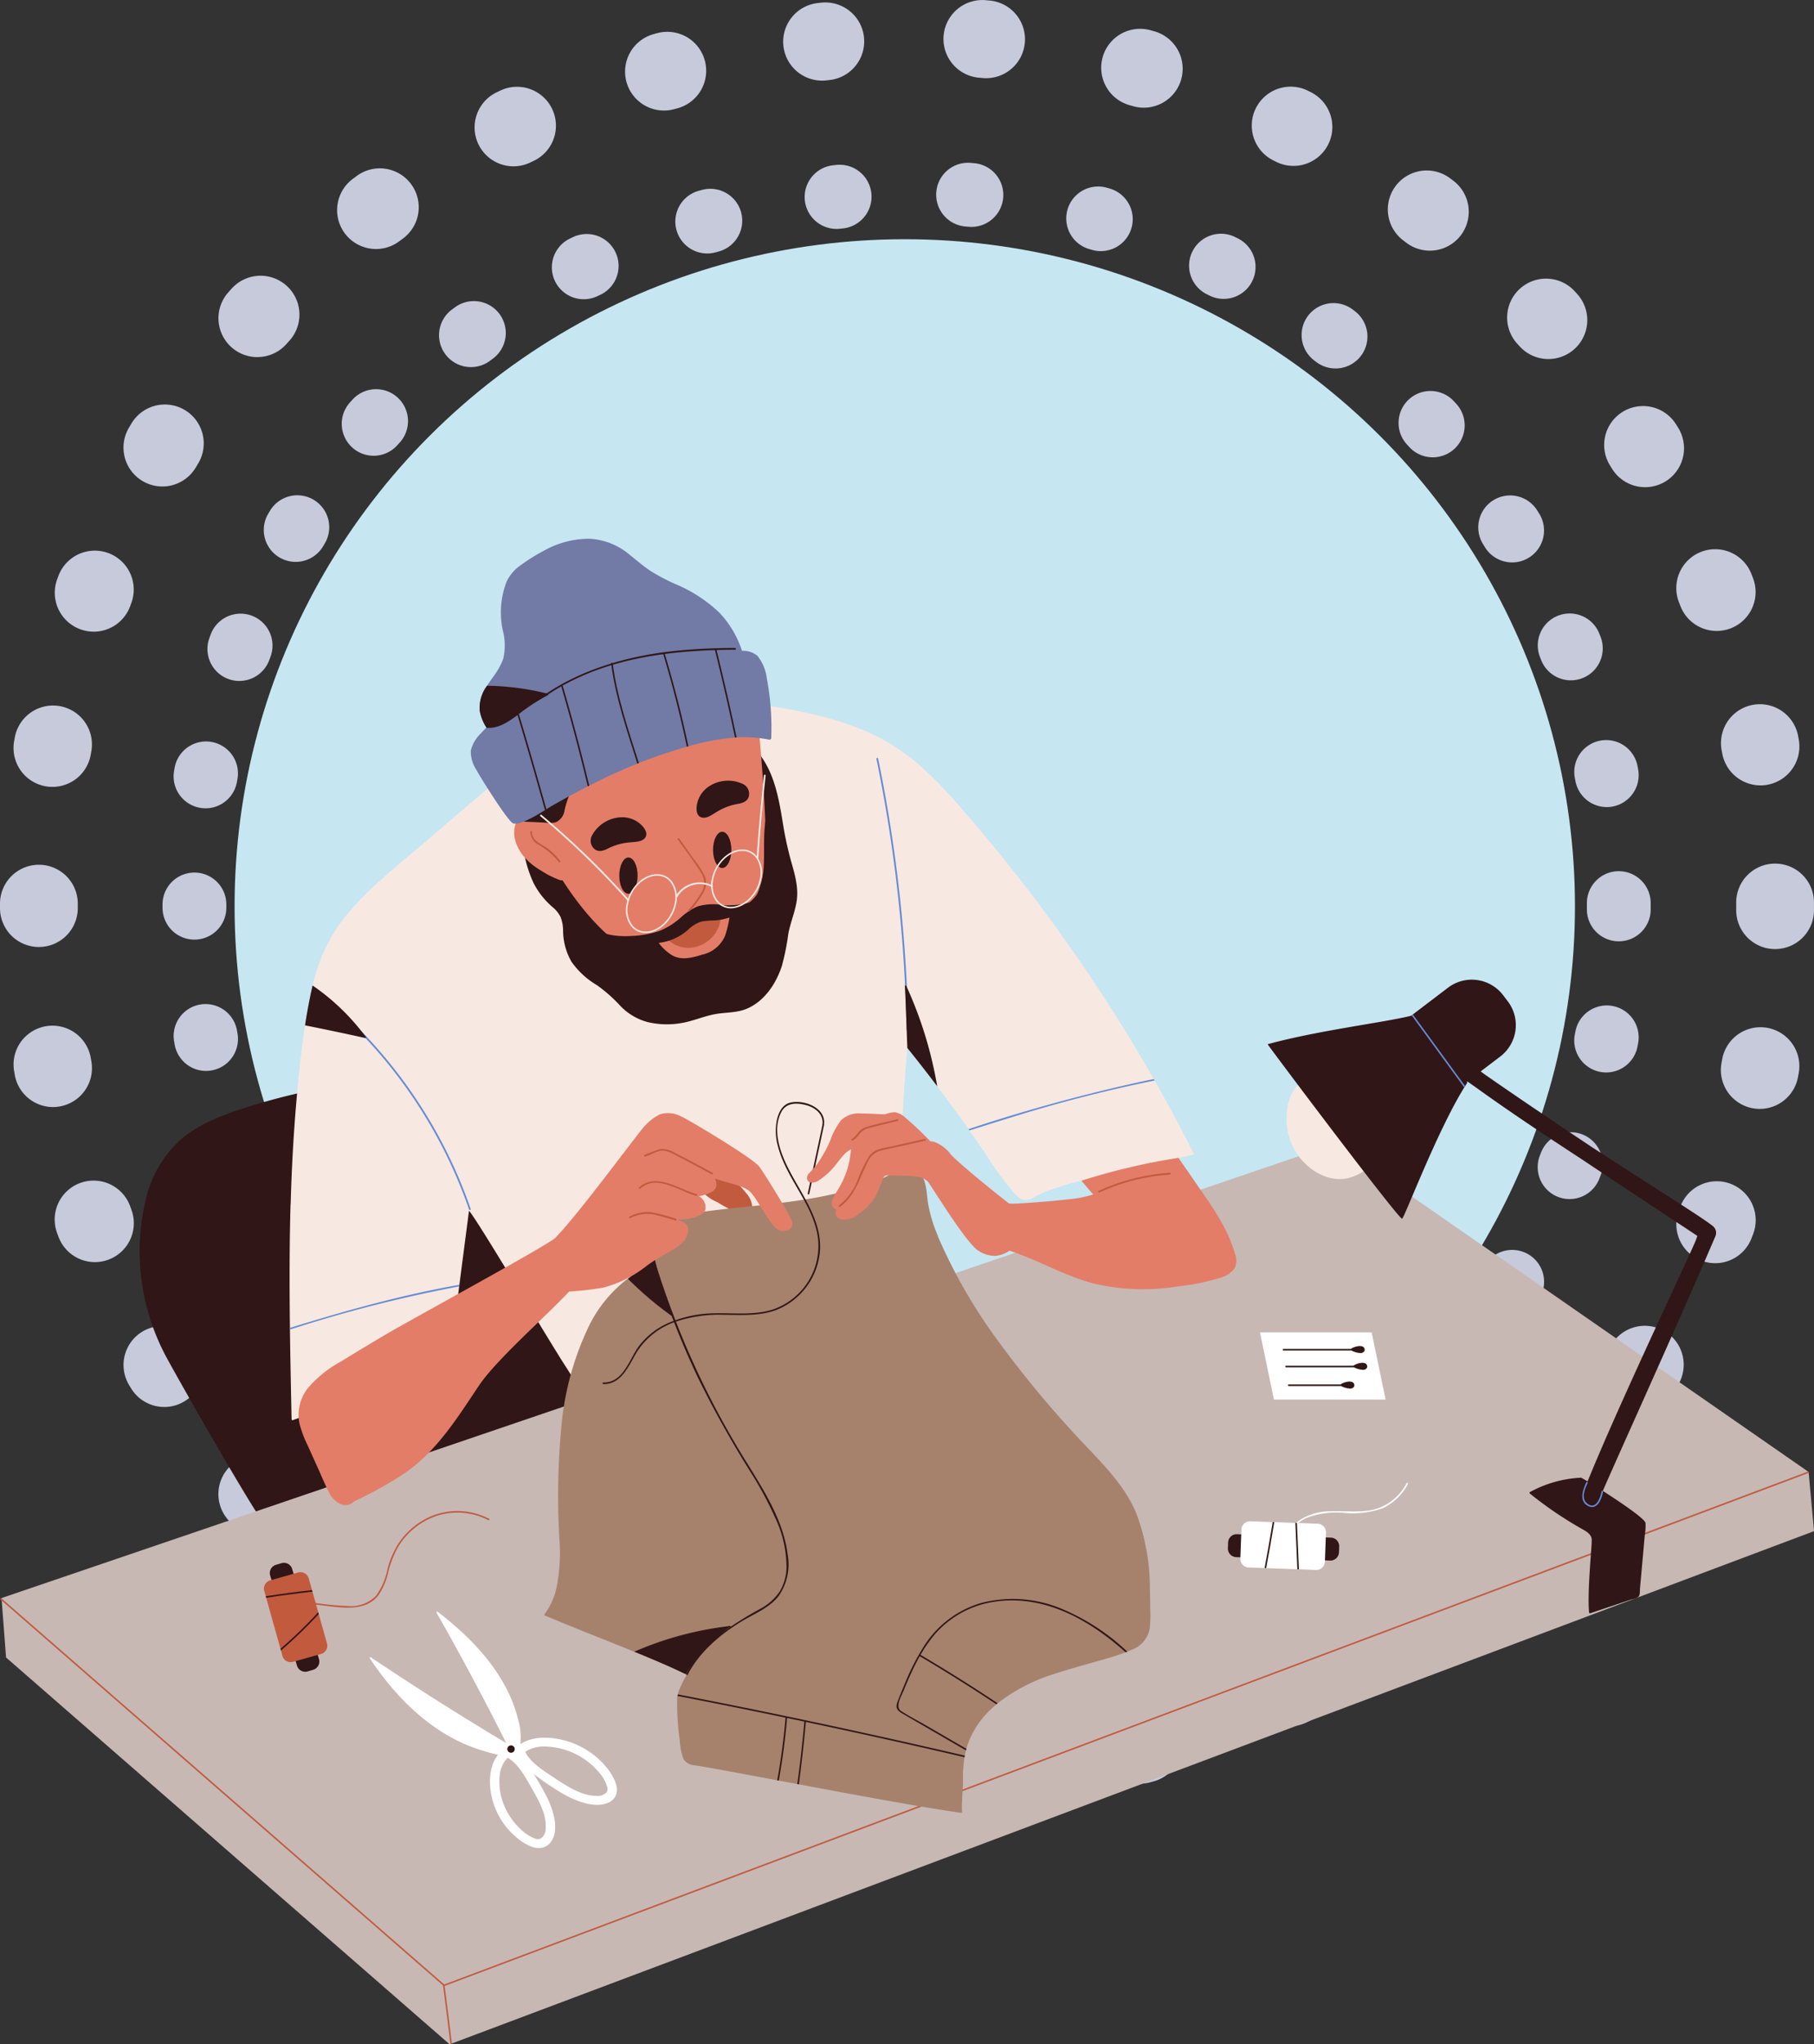 <svg xmlns="http://www.w3.org/2000/svg" xmlns:xlink="http://www.w3.org/1999/xlink" width="295" height="332.335" viewBox="0 0 295 332.335">
  <rect x="0" y="0" width="295" height="332.335" fill="#333333" stroke="none"/>
  <defs>
    <clipPath id="clip-path">
      <rect id="Rectángulo_402414" data-name="Rectángulo 402414" width="295" height="294.637" fill="#c6cadb"/>
    </clipPath>
    <clipPath id="clip-path-2">
      <rect id="Rectángulo_402832" data-name="Rectángulo 402832" width="295" height="244.76" transform="translate(0 0)" fill="none"/>
    </clipPath>
  </defs>
  <g id="Grupo_1102419" data-name="Grupo 1102419" transform="translate(-285 -2336.753)">
    <g id="Grupo_1101546" data-name="Grupo 1101546" transform="translate(-754.781 -4736.565)">
      <g id="Grupo_1101542" data-name="Grupo 1101542" transform="translate(1039.781 7073.319)">
        <g id="Grupo_1101541" data-name="Grupo 1101541" clip-path="url(#clip-path)">
          <path id="Trazado_892286" data-name="Trazado 892286" d="M154.325,265a5.216,5.216,0,0,1-5.2-4.722,5.16,5.16,0,0,1,4.67-5.63l.5-.045a5.189,5.189,0,0,1,.96,10.333l-.469.042c-.157.015-.314.022-.469.022m-20.933-.317a5.355,5.355,0,0,1-.569-.032l-.551-.061a5.188,5.188,0,1,1,1.19-10.308l.488.053a5.189,5.189,0,0,1-.557,10.348m41.938-3.514a5.189,5.189,0,0,1-1.4-10.185l.488-.137a5.189,5.189,0,1,1,2.843,9.98l-.518.147a5.169,5.169,0,0,1-1.408.2m-63-.4a5.217,5.217,0,0,1-1.355-.18l-.544-.149a5.189,5.189,0,0,1,2.781-10l.467.127a5.189,5.189,0,0,1-1.349,10.2m83-7.266a5.189,5.189,0,0,1-2.3-9.844l.44-.219a5.189,5.189,0,0,1,4.641,9.282l-.493.244a5.15,5.15,0,0,1-2.29.536m-103.117-.086a5.164,5.164,0,0,1-2.21-.5l-.5-.238a5.189,5.189,0,1,1,4.482-9.359l.445.211a5.189,5.189,0,0,1-2.217,9.882m-18.4-10.947a5.162,5.162,0,0,1-3.06-1l-.458-.338a5.189,5.189,0,0,1,6.206-8.319l.383.284a5.189,5.189,0,0,1-3.071,9.375m139.756-.185a5.189,5.189,0,0,1-3.107-9.348l.39-.294a5.189,5.189,0,1,1,6.259,8.278l-.443.334a5.173,5.173,0,0,1-3.1,1.031M57.931,228.129a5.17,5.17,0,0,1-3.839-1.7l-.375-.414a5.189,5.189,0,0,1,7.724-6.932l.326.363a5.189,5.189,0,0,1-3.837,8.681m171.52-.214a5.189,5.189,0,0,1-3.814-8.707l.339-.368a5.188,5.188,0,0,1,7.659,7l-.369.4a5.178,5.178,0,0,1-3.815,1.671M45.175,210.929a5.187,5.187,0,0,1-4.454-2.519l-.286-.482a5.188,5.188,0,1,1,8.936-5.275l.25.418a5.189,5.189,0,0,1-4.446,7.858m197.264-.047a5.189,5.189,0,0,1-4.387-7.953l.258-.414a5.189,5.189,0,1,1,8.822,5.465l-.3.476a5.188,5.188,0,0,1-4.4,2.425m9.647-19.129a5.192,5.192,0,0,1-4.825-7.095l.18-.461a5.188,5.188,0,1,1,9.674,3.752l-.2.518a5.191,5.191,0,0,1-4.827,3.285m-216.164-.144a5.187,5.187,0,0,1-4.872-3.406l-.182-.5a5.188,5.188,0,1,1,9.748-3.557l.178.486a5.192,5.192,0,0,1-4.873,6.973m222.112-20.434a5.191,5.191,0,0,1-5.1-6.147l.1-.514a5.188,5.188,0,1,1,10.2,1.914l-.1.515a5.188,5.188,0,0,1-5.093,4.232m-227.7-.25a5.188,5.188,0,0,1-5.106-4.3l-.09-.513a5.189,5.189,0,0,1,10.223-1.786l.09.518a5.191,5.191,0,0,1-5.117,6.08m229.748-21.068h-.034a5.189,5.189,0,0,1-5.156-5.222v-.955a5.189,5.189,0,0,1,5.155-5.224h.035a5.188,5.188,0,0,1,5.187,5.155v1.09a5.187,5.187,0,0,1-5.187,5.156m-231.635-.276a5.188,5.188,0,0,1-5.189-5.189v-.523a5.188,5.188,0,1,1,10.377,0v.523a5.188,5.188,0,0,1-5.188,5.189m1.811-21.351a5.242,5.242,0,0,1-.9-.077,5.188,5.188,0,0,1-4.221-6l.09-.518a5.189,5.189,0,0,1,10.223,1.786l-.09.514a5.191,5.191,0,0,1-5.106,4.3m227.868-.2a5.189,5.189,0,0,1-5.093-4.233l-.1-.515a5.188,5.188,0,1,1,10.2-1.914l.1.514a5.2,5.2,0,0,1-5.1,6.148M35.75,107.526a5.194,5.194,0,0,1-4.872-6.974l.182-.5a5.189,5.189,0,1,1,9.741,3.577l-.178.486a5.192,5.192,0,0,1-4.873,3.406m216.536-.1a5.187,5.187,0,0,1-4.835-3.308l-.19-.488a5.188,5.188,0,1,1,9.67-3.764l.19.489a5.189,5.189,0,0,1-4.834,7.071m-9.545-19.168a5.187,5.187,0,0,1-4.422-2.466l-.259-.418a5.188,5.188,0,1,1,8.8-5.495l.291.467a5.188,5.188,0,0,1-4.413,7.912M44.909,88.166a5.189,5.189,0,0,1-4.455-7.841l.282-.473a5.188,5.188,0,1,1,8.889,5.354l-.252.424a5.186,5.186,0,0,1-4.464,2.536m184.924-17A5.173,5.173,0,0,1,226,69.48l-.347-.377a5.189,5.189,0,1,1,7.646-7.017l.36.393a5.188,5.188,0,0,1-3.829,8.689M57.589,70.912a5.189,5.189,0,0,1-3.859-8.655l.375-.415a5.189,5.189,0,1,1,7.675,6.984l-.326.363a5.183,5.183,0,0,1-3.865,1.723m156.425-14.19a5.174,5.174,0,0,1-3.164-1.078l-.364-.275a5.189,5.189,0,0,1,6.226-8.3l.47.356a5.189,5.189,0,0,1-3.169,9.3M73.423,56.5a5.189,5.189,0,0,1-3.1-9.356l.448-.331a5.189,5.189,0,1,1,6.13,8.373l-.393.291A5.166,5.166,0,0,1,73.423,56.5m18.344-11.03a5.189,5.189,0,0,1-2.23-9.877l.485-.231a5.189,5.189,0,0,1,4.429,9.386l-.46.217a5.159,5.159,0,0,1-2.224.5m104.052-.053a5.161,5.161,0,0,1-2.316-.549l-.457-.227a5.189,5.189,0,0,1,4.615-9.295l.483.24a5.19,5.19,0,0,1-2.325,9.831m-83.98-7.383a5.189,5.189,0,0,1-1.373-10.192l.528-.143a5.188,5.188,0,1,1,2.7,10.019l-.482.131a5.205,5.205,0,0,1-1.377.186m64.019-.381a5.175,5.175,0,0,1-1.415-.2l-.5-.141a5.189,5.189,0,0,1,2.811-9.989l.511.144a5.189,5.189,0,0,1-1.411,10.182m-42.98-3.607a5.189,5.189,0,0,1-.572-10.346l.557-.061a5.189,5.189,0,0,1,1.085,10.321l-.485.053a5.365,5.365,0,0,1-.585.033m21.933-.33c-.16,0-.323-.008-.486-.023l-.5-.045a5.189,5.189,0,1,1,.921-10.337l.542.049a5.189,5.189,0,0,1-.475,10.356" transform="translate(3.172 3.177)" fill="#c6cadb"/>
          <path id="Trazado_892287" data-name="Trazado 892287" d="M159.779,294.637a6.363,6.363,0,0,1-6.339-5.757,6.283,6.283,0,0,1,5.688-6.859l.622-.056a6.325,6.325,0,0,1,1.155,12.6l-.553.05c-.192.017-.383.025-.572.025m-25.528-.386a6.273,6.273,0,0,1-.682-.038l-.67-.074a6.324,6.324,0,0,1,1.423-12.569l.6.066a6.325,6.325,0,0,1-.667,12.614m51.118-4.281a6.325,6.325,0,0,1-1.7-12.418l.581-.165a6.325,6.325,0,0,1,3.472,12.164l-.648.183a6.331,6.331,0,0,1-1.706.235m-76.788-.488a6.311,6.311,0,0,1-1.655-.22l-.638-.174a6.325,6.325,0,1,1,3.347-12.2l.592.16a6.326,6.326,0,0,1-1.647,12.432m101.175-8.856a6.326,6.326,0,0,1-2.807-12l.543-.269a6.325,6.325,0,0,1,5.657,11.314l-.6.3a6.313,6.313,0,0,1-2.8.656m-125.7-.106a6.293,6.293,0,0,1-2.7-.611l-.59-.28a6.325,6.325,0,0,1,5.445-11.418l.563.267a6.326,6.326,0,0,1-2.714,12.041M61.634,267.177a6.293,6.293,0,0,1-3.747-1.234l-.534-.4A6.324,6.324,0,1,1,64.9,255.4l.492.363a6.326,6.326,0,0,1-3.758,11.418m170.355-.226a6.325,6.325,0,0,1-3.8-11.382l.481-.363a6.325,6.325,0,1,1,7.654,10.071l-.535.4a6.3,6.3,0,0,1-3.8,1.269M42.271,249.693a6.3,6.3,0,0,1-4.683-2.073l-.452-.5a6.325,6.325,0,0,1,9.412-8.454l.4.448a6.325,6.325,0,0,1-4.679,10.578m209.072-.26a6.325,6.325,0,0,1-4.649-10.612l.406-.444a6.325,6.325,0,1,1,9.349,8.522l-.456.5a6.3,6.3,0,0,1-4.65,2.038M26.72,228.729a6.321,6.321,0,0,1-5.424-3.064l-.328-.549a6.325,6.325,0,0,1,10.838-6.523l.328.549a6.326,6.326,0,0,1-5.414,9.587m240.455-.057a6.327,6.327,0,0,1-5.356-9.681l.322-.519a6.326,6.326,0,0,1,10.754,6.664l-.352.566a6.32,6.32,0,0,1-5.367,2.971m11.758-23.318a6.329,6.329,0,0,1-5.89-8.63l.219-.563A6.325,6.325,0,1,1,285.07,200.7l-.245.631a6.326,6.326,0,0,1-5.891,4.023m-263.49-.175A6.326,6.326,0,0,1,9.5,201.03l-.219-.6a6.325,6.325,0,1,1,11.877-4.355l.219.6a6.327,6.327,0,0,1-5.937,8.5M286.183,180.27a6.328,6.328,0,0,1-6.218-7.515l.111-.592a6.324,6.324,0,1,1,12.436,2.309l-.124.663a6.326,6.326,0,0,1-6.2,5.135m-277.559-.3A6.328,6.328,0,0,1,2.4,174.731l-.11-.631a6.325,6.325,0,0,1,12.461-2.176l.11.625a6.327,6.327,0,0,1-5.14,7.322,6.456,6.456,0,0,1-1.1.1m280.052-25.682h-.034a6.325,6.325,0,0,1-6.291-6.358v-1.18a6.324,6.324,0,0,1,6.29-6.359h.035a6.325,6.325,0,0,1,6.324,6.29v1.315a6.325,6.325,0,0,1-6.324,6.292M6.324,153.949A6.324,6.324,0,0,1,0,147.624v-.638a6.325,6.325,0,1,1,12.649,0v.638a6.325,6.325,0,0,1-6.325,6.324m2.208-26.025a6.4,6.4,0,0,1-1.094-.094,6.325,6.325,0,0,1-5.143-7.32l.11-.628a6.325,6.325,0,0,1,12.461,2.176l-.11.628a6.326,6.326,0,0,1-6.223,5.238m277.758-.245a6.325,6.325,0,0,1-6.21-5.171l-.111-.592a6.325,6.325,0,0,1,12.423-2.38l.124.663a6.327,6.327,0,0,1-6.225,7.48M15.229,102.685a6.33,6.33,0,0,1-5.938-8.5l.223-.6a6.325,6.325,0,0,1,11.872,4.365l-.217.593a6.329,6.329,0,0,1-5.94,4.149m263.949-.122a6.327,6.327,0,0,1-5.9-4.046l-.22-.566a6.325,6.325,0,1,1,11.777-4.617l.243.623a6.326,6.326,0,0,1-5.9,8.606M267.543,79.2a6.32,6.32,0,0,1-5.376-2.986l-.332-.533a6.324,6.324,0,1,1,10.733-6.692l.341.548a6.325,6.325,0,0,1-5.366,9.664M26.4,79.087a6.327,6.327,0,0,1-5.423-9.57l.326-.547A6.325,6.325,0,1,1,32.157,75.46l-.327.547A6.32,6.32,0,0,1,26.4,79.087M251.808,58.366a6.3,6.3,0,0,1-4.683-2.072l-.4-.436a6.325,6.325,0,0,1,9.3-8.574l.461.506a6.324,6.324,0,0,1-4.679,10.577M41.854,58.055A6.325,6.325,0,0,1,37.15,47.5L37.6,47a6.324,6.324,0,1,1,9.362,8.5l-.4.448a6.311,6.311,0,0,1-4.707,2.1m190.669-17.3a6.289,6.289,0,0,1-3.816-1.285l-.489-.368a6.324,6.324,0,1,1,7.6-10.112l.531.4a6.325,6.325,0,0,1-3.825,11.365M61.151,40.481a6.325,6.325,0,0,1-3.768-11.408l.524-.388a6.325,6.325,0,1,1,7.5,10.183l-.5.37a6.3,6.3,0,0,1-3.758,1.242M83.513,27.036A6.325,6.325,0,0,1,80.786,15l.589-.281a6.325,6.325,0,0,1,5.418,11.431l-.563.267a6.3,6.3,0,0,1-2.718.617m126.835-.066a6.31,6.31,0,0,1-2.824-.669l-.547-.272a6.325,6.325,0,0,1,5.6-11.34l.6.3a6.326,6.326,0,0,1-2.833,11.983m-102.369-9a6.326,6.326,0,0,1-1.663-12.428l.632-.172a6.326,6.326,0,0,1,3.3,12.213l-.6.163a6.372,6.372,0,0,1-1.669.224m78.036-.465a6.314,6.314,0,0,1-1.739-.244L183.7,17.1a6.325,6.325,0,0,1,3.391-12.187l.655.184a6.326,6.326,0,0,1-1.733,12.408m-52.389-4.4A6.325,6.325,0,0,1,132.939.5L133.6.427a6.325,6.325,0,0,1,1.343,12.578l-.611.067a6.369,6.369,0,0,1-.7.039m26.734-.4c-.2,0-.4-.009-.6-.028l-.6-.055a6.325,6.325,0,0,1,1.122-12.6l.669.06a6.325,6.325,0,0,1-.586,12.622" transform="translate(0 0)" fill="#c6cadb"/>
          <path id="Trazado_892288" data-name="Trazado 892288" d="M149.5,239.007a4.192,4.192,0,0,1-.357-8.369l.4-.036a4.193,4.193,0,1,1,.761,8.35l-.439.04c-.124.01-.245.015-.367.015m-16.858-.261a4.32,4.32,0,0,1-.451-.024l-.358-.039a4.225,4.225,0,0,1-3.744-4.631,4.159,4.159,0,0,1,4.588-3.713l.407.045a4.192,4.192,0,0,1-.441,8.361m33.883-2.838a4.192,4.192,0,0,1-1.123-8.231l.375-.107a4.192,4.192,0,0,1,2.313,8.059l-.437.124a4.2,4.2,0,0,1-1.127.155m-50.9-.322a4.187,4.187,0,0,1-1.089-.144l-.44-.119a4.193,4.193,0,0,1,2.238-8.081l.375.1a4.193,4.193,0,0,1-1.084,8.242m67.062-5.871a4.193,4.193,0,0,1-1.865-7.949l.363-.182a4.192,4.192,0,0,1,3.749,7.5l-.39.194a4.171,4.171,0,0,1-1.857.438m-83.315-.069a4.191,4.191,0,0,1-1.778-.4l-.408-.194a4.192,4.192,0,1,1,3.616-7.564l.356.168a4.193,4.193,0,0,1-1.785,7.988M84.507,220.8a4.166,4.166,0,0,1-2.49-.823l-.34-.251a4.192,4.192,0,1,1,4.987-6.739l.34.252a4.191,4.191,0,0,1-2.5,7.561m112.914-.151a4.192,4.192,0,0,1-2.508-7.554l.311-.234a4.192,4.192,0,1,1,5.063,6.682l-.365.275a4.173,4.173,0,0,1-2.5.831M71.668,209.215a4.177,4.177,0,0,1-3.11-1.381l-.291-.322a4.192,4.192,0,0,1,6.234-5.607l.275.306a4.192,4.192,0,0,1-3.108,7m138.58-.176a4.191,4.191,0,0,1-3.083-7.03l.278-.3a4.192,4.192,0,1,1,6.186,5.659l-.294.32a4.181,4.181,0,0,1-3.087,1.353M61.364,195.322a4.19,4.19,0,0,1-3.59-2.022l-.236-.4a4.192,4.192,0,1,1,7.208-4.28l.2.332a4.193,4.193,0,0,1-3.581,6.365m159.377-.043a4.192,4.192,0,0,1-3.543-6.425l.209-.336a4.192,4.192,0,0,1,7.125,4.42l-.239.383a4.19,4.19,0,0,1-3.552,1.959m7.794-15.456a4.192,4.192,0,0,1-3.9-5.738l.141-.361a4.192,4.192,0,1,1,7.82,3.023l-.167.428a4.193,4.193,0,0,1-3.9,2.648m-174.648-.11a4.193,4.193,0,0,1-3.932-2.74l-.158-.432a4.192,4.192,0,1,1,7.888-2.839l.134.363a4.2,4.2,0,0,1-3.932,5.648M233.34,163.2a4.192,4.192,0,0,1-4.114-5.021l.065-.345a4.192,4.192,0,0,1,8.246,1.517l-.092.485a4.194,4.194,0,0,1-4.1,3.364M49.368,163a4.193,4.193,0,0,1-4.124-3.466l-.077-.449a4.192,4.192,0,1,1,8.267-1.389l.067.384a4.193,4.193,0,0,1-3.4,4.855,4.13,4.13,0,0,1-.732.065m185.625-17.027h-.034a4.192,4.192,0,0,1-4.159-4.225v-.76a4.192,4.192,0,0,1,4.158-4.226h.035a4.192,4.192,0,0,1,4.19,4.158v.894a4.191,4.191,0,0,1-4.19,4.159m-187.147-.218a4.193,4.193,0,0,1-4.192-4.192v-.423a4.192,4.192,0,0,1,8.384,0v.423a4.193,4.193,0,0,1-4.192,4.192m1.466-17.25a4.109,4.109,0,0,1-.731-.065,4.193,4.193,0,0,1-3.4-4.855l.073-.414a4.193,4.193,0,0,1,8.259,1.447l-.075.42a4.193,4.193,0,0,1-4.124,3.466m184.1-.167a4.193,4.193,0,0,1-4.118-3.434l-.07-.381a4.192,4.192,0,1,1,8.232-1.588l.084.451a4.2,4.2,0,0,1-4.127,4.951M53.753,111.777a4.194,4.194,0,0,1-3.942-5.617l.156-.425a4.192,4.192,0,1,1,7.864,2.907l-.134.367a4.2,4.2,0,0,1-3.943,2.768m174.944-.085a4.192,4.192,0,0,1-3.909-2.676l-.151-.389a4.193,4.193,0,0,1,7.813-3.044l.153.4a4.194,4.194,0,0,1-3.906,5.71m-7.711-15.486a4.189,4.189,0,0,1-3.563-1.975l-.223-.358a4.192,4.192,0,1,1,7.115-4.434l.224.358a4.192,4.192,0,0,1-3.554,6.409m-159.834-.07a4.192,4.192,0,0,1-3.6-6.339l.22-.37a4.192,4.192,0,0,1,7.192,4.309l-.213.355a4.187,4.187,0,0,1-3.6,2.046M210.555,82.4a4.177,4.177,0,0,1-3.11-1.381l-.261-.285a4.192,4.192,0,1,1,6.171-5.676l.309.339a4.192,4.192,0,0,1-3.108,7M71.4,82.194a4.193,4.193,0,0,1-3.116-7l.308-.34a4.192,4.192,0,1,1,6.185,5.659l-.259.288A4.182,4.182,0,0,1,71.4,82.194m126.376-11.47a4.173,4.173,0,0,1-2.529-.851l-.32-.242a4.192,4.192,0,1,1,5.03-6.707l.353.267a4.192,4.192,0,0,1-2.534,7.533m-113.587-.18a4.192,4.192,0,0,1-2.5-7.562l.357-.263A4.192,4.192,0,1,1,87,69.482l-.325.24a4.166,4.166,0,0,1-2.49.823m14.821-8.912A4.193,4.193,0,0,1,97.2,53.658l.394-.188a4.192,4.192,0,1,1,3.591,7.576l-.369.175a4.164,4.164,0,0,1-1.8.411m84.067-.044a4.169,4.169,0,0,1-1.884-.451l-.353-.175a4.192,4.192,0,0,1,3.723-7.513l.406.2a4.193,4.193,0,0,1-1.891,7.937m-67.852-5.965a4.193,4.193,0,0,1-1.107-8.236l.431-.117a4.192,4.192,0,0,1,2.174,8.1l-.385.1a4.228,4.228,0,0,1-1.113.15m51.724-.307a4.205,4.205,0,0,1-1.15-.161l-.4-.114a4.192,4.192,0,0,1,2.281-8.069l.415.118a4.193,4.193,0,0,1-1.146,8.225M132.223,52.4a4.193,4.193,0,0,1-.457-8.359l.436-.048a4.192,4.192,0,0,1,.892,8.337l-.4.044a4.309,4.309,0,0,1-.468.026m17.72-.267a3.953,3.953,0,0,1-.4-.019l-.389-.034a4.192,4.192,0,0,1,.723-8.354l.455.042a4.192,4.192,0,0,1-.39,8.365" transform="translate(5.955 5.963)" fill="#c6cadb"/>
          <path id="Trazado_892289" data-name="Trazado 892289" d="M145.3,215.6a3.3,3.3,0,0,1-.292-6.578l.311-.028a3.295,3.295,0,1,1,.63,6.559l-.35.033c-.1.009-.2.014-.3.014m-13.239-.181a3.338,3.338,0,0,1-.352-.018l-.344-.037a3.295,3.295,0,1,1,.722-6.55l.317.033a3.3,3.3,0,0,1-.342,6.573m26.607-2.269a3.3,3.3,0,0,1-.907-6.464l.319-.091a3.3,3.3,0,1,1,1.816,6.335l-.319.091a3.325,3.325,0,0,1-.909.128m-39.976-.185a3.288,3.288,0,0,1-.864-.115l-.313-.084a3.3,3.3,0,1,1,1.707-6.366l.328.089a3.3,3.3,0,0,1-.859,6.476m-12.772-4.641a3.287,3.287,0,0,1-1.406-.316l-.313-.149a3.3,3.3,0,0,1,2.841-5.947l.286.136a3.3,3.3,0,0,1-1.409,6.275m65.437-.052a3.3,3.3,0,0,1-1.476-6.243l.3-.148a3.3,3.3,0,0,1,2.947,5.9l-.294.147a3.288,3.288,0,0,1-1.472.349M94.237,201.4a3.277,3.277,0,0,1-1.952-.643l-.277-.2a3.3,3.3,0,1,1,3.933-5.289l.255.19a3.295,3.295,0,0,1-1.958,5.947m88.689-.255a3.3,3.3,0,0,1-1.98-5.932l.249-.188a3.3,3.3,0,0,1,3.987,5.249l-.28.211a3.286,3.286,0,0,1-1.976.659m-98.784-8.83a3.29,3.29,0,0,1-2.444-1.084l-.239-.265a3.3,3.3,0,0,1,4.918-4.387l.206.228a3.3,3.3,0,0,1-2.441,5.507m108.852-.3a3.3,3.3,0,0,1-2.434-5.516l.216-.236a3.295,3.295,0,1,1,4.884,4.423l-.231.255a3.285,3.285,0,0,1-2.435,1.075m-116.963-10.6a3.3,3.3,0,0,1-2.819-1.583l-.19-.317a3.3,3.3,0,0,1,5.67-3.362l.152.253a3.3,3.3,0,0,1-2.813,5.008m125.2-.208a3.294,3.294,0,0,1-2.788-5.046l.17-.275a3.3,3.3,0,0,1,5.593,3.487l-.182.29a3.291,3.291,0,0,1-2.794,1.544M70.139,169.165a3.3,3.3,0,0,1-3.085-2.141l-.136-.369a3.3,3.3,0,0,1,6.215-2.194l.093.253a3.3,3.3,0,0,1-3.086,4.451m137.206-.1a3.3,3.3,0,0,1-3.059-4.52l.106-.27a3.3,3.3,0,1,1,6.15,2.368l-.136.35a3.3,3.3,0,0,1-3.06,2.072M66.565,156.048a3.3,3.3,0,0,1-3.238-2.7l-.064-.361a3.295,3.295,0,1,1,6.493-1.122l.051.292a3.294,3.294,0,0,1-2.646,3.837,3.25,3.25,0,0,1-.6.056m144.548-.04a3.359,3.359,0,0,1-.659-.066,3.3,3.3,0,0,1-2.574-3.885l.051-.266a3.295,3.295,0,1,1,6.481,1.19l-.073.387a3.3,3.3,0,0,1-3.226,2.64m-145.775-13.5a3.3,3.3,0,0,1-3.3-3.3v-.332a3.3,3.3,0,1,1,6.59,0v.332a3.3,3.3,0,0,1-3.294,3.3m147.074-.024h-.035a3.294,3.294,0,0,1-3.262-3.327v-.3c0-.06,0-.122,0-.182s-.006-.134-.006-.2l0-.3a3.3,3.3,0,0,1,3.263-3.329h.034A3.294,3.294,0,0,1,215.7,138.1l0,.365c0,.061,0,.123,0,.183s.006.134.006.2v.366a3.294,3.294,0,0,1-3.293,3.263M66.449,128.956A3.3,3.3,0,0,1,63.2,125.1l.057-.331a3.3,3.3,0,0,1,6.495,1.126l-.057.325a3.3,3.3,0,0,1-3.243,2.735M211.1,128.24a3.3,3.3,0,0,1-3.237-2.7l-.057-.3a3.3,3.3,0,1,1,6.47-1.255l.068.355a3.3,3.3,0,0,1-3.244,3.894m-141.2-12.433a3.3,3.3,0,0,1-3.1-4.422l.112-.307a3.3,3.3,0,1,1,6.2,2.242l-.115.316a3.3,3.3,0,0,1-3.1,2.171m137.434-.62a3.3,3.3,0,0,1-3.076-2.111l-.107-.269a3.3,3.3,0,1,1,6.12-2.448l.138.349a3.3,3.3,0,0,1-3.074,4.48M75.657,103.5a3.3,3.3,0,0,1-2.841-4.959L73,98.231a3.295,3.295,0,1,1,5.659,3.375l-.153.26a3.292,3.292,0,0,1-2.848,1.633m125.553-.447a3.291,3.291,0,0,1-2.794-1.544l-.172-.273a3.3,3.3,0,0,1,5.573-3.517l.181.289a3.294,3.294,0,0,1-2.788,5.046M83.659,92.518a3.3,3.3,0,0,1-2.466-5.481l.247-.274a3.3,3.3,0,0,1,4.885,4.423l-.2.222a3.288,3.288,0,0,1-2.468,1.11m109.308-.269a3.285,3.285,0,0,1-2.435-1.075l-.2-.218a3.3,3.3,0,0,1,4.823-4.492l.249.269a3.3,3.3,0,0,1-2.434,5.516m-99.3-8.923a3.3,3.3,0,0,1-1.981-5.931l.278-.207a3.295,3.295,0,1,1,3.932,5.288l-.255.191a3.288,3.288,0,0,1-1.975.659m89.222-.2a3.285,3.285,0,0,1-1.975-.659l-.256-.191a3.3,3.3,0,1,1,3.933-5.288l.277.206a3.3,3.3,0,0,1-1.98,5.932m-77.61-6.847a3.3,3.3,0,0,1-1.435-6.263l.313-.15a3.3,3.3,0,0,1,2.841,5.947l-.286.138a3.286,3.286,0,0,1-1.432.328M171.311,76a3.27,3.27,0,0,1-1.458-.343l-.286-.14A3.295,3.295,0,1,1,172.46,69.6l.314.153A3.3,3.3,0,0,1,171.311,76M118,71.519a3.3,3.3,0,0,1-.875-6.473l.319-.088a3.3,3.3,0,1,1,1.753,6.354l-.319.087a3.3,3.3,0,0,1-.878.119m40.628-.385a3.319,3.319,0,0,1-.886-.122l-.314-.086a3.3,3.3,0,0,1,1.753-6.354l.327.091a3.3,3.3,0,0,1-.881,6.471m-27.284-2.18a3.3,3.3,0,0,1-.376-6.568l.347-.039a3.295,3.295,0,1,1,.727,6.549l-.313.035a3.155,3.155,0,0,1-.385.023m13.916-.263c-.093,0-.187,0-.282-.013l-.334-.028a3.3,3.3,0,0,1,.564-6.566l.327.028a3.3,3.3,0,0,1-.275,6.579" transform="translate(8.463 8.467)" fill="#c6cadb"/>
          <path id="Trazado_892290" data-name="Trazado 892290" d="M142.062,197.924a2.618,2.618,0,0,1-.231-5.225l.249-.023a2.617,2.617,0,0,1,.494,5.212l-.275.025c-.08.007-.159.011-.238.011m-10.515-.117a2.643,2.643,0,0,1-.267-.014l-.278-.03a2.617,2.617,0,1,1,.559-5.2l.248.026a2.618,2.618,0,0,1-.261,5.222m21.13-1.834a2.618,2.618,0,0,1-.711-5.138l.238-.067a2.618,2.618,0,0,1,1.456,5.029l-.268.076a2.594,2.594,0,0,1-.714.1m-31.75-.083a2.617,2.617,0,0,1-.675-.089l-.256-.068a2.618,2.618,0,1,1,1.348-5.059l.255.068a2.618,2.618,0,0,1-.672,5.148m-10.148-3.669a2.612,2.612,0,0,1-1.1-.245l-.265-.125a2.618,2.618,0,0,1,2.261-4.722l.211.1a2.618,2.618,0,0,1-1.106,4.992m51.973-.126a2.617,2.617,0,0,1-1.173-4.958l.235-.117a2.617,2.617,0,1,1,2.341,4.682l-.235.117a2.611,2.611,0,0,1-1.168.276M101.5,186.717a2.611,2.611,0,0,1-1.548-.508l-.224-.165a2.618,2.618,0,0,1,3.121-4.2l.2.15a2.618,2.618,0,0,1-1.551,4.727m70.435-.285a2.619,2.619,0,0,1-1.578-4.709l.2-.15a2.617,2.617,0,1,1,3.172,4.164l-.219.167a2.607,2.607,0,0,1-1.574.528M93.5,179.49a2.61,2.61,0,0,1-1.949-.868l-.169-.187a2.618,2.618,0,0,1,3.879-3.517l.186.207A2.618,2.618,0,0,1,93.5,179.49m86.431-.309a2.617,2.617,0,0,1-1.914-4.4l.153-.167a2.617,2.617,0,0,1,3.88,3.514l-.2.222a2.61,2.61,0,0,1-1.917.833m-92.856-8.361a2.616,2.616,0,0,1-2.243-1.266l-.155-.259a2.618,2.618,0,0,1,4.522-2.64l.116.2a2.618,2.618,0,0,1-2.24,3.969m99.4-.226a2.619,2.619,0,0,1-2.231-3.984l.149-.241a2.618,2.618,0,0,1,4.446,2.766l-.128.207a2.617,2.617,0,0,1-2.235,1.252M82.411,161.086a2.619,2.619,0,0,1-2.461-1.727l-.078-.213a2.618,2.618,0,0,1,4.9-1.852l.1.282a2.621,2.621,0,0,1-2.461,3.51m108.911-.133a2.62,2.62,0,0,1-2.451-3.54l.109-.281a2.618,2.618,0,1,1,4.874,1.91l-.082.212a2.62,2.62,0,0,1-2.45,1.7M79.584,150.665a2.618,2.618,0,0,1-2.574-2.156l-.047-.26a2.618,2.618,0,0,1,5.154-.924l.047.259a2.622,2.622,0,0,1-2.58,3.081m114.73-.082a2.624,2.624,0,0,1-2.574-3.116l.042-.224a2.618,2.618,0,0,1,5.154.925l-.056.293a2.619,2.619,0,0,1-2.566,2.122M78.606,139.912a2.618,2.618,0,0,1-2.618-2.617v-.231a2.617,2.617,0,0,1,2.584-2.65h.034A2.619,2.619,0,0,1,81.223,137v.3a2.617,2.617,0,0,1-2.618,2.617m116.737-.072h-.034a2.617,2.617,0,0,1-2.584-2.65v-.231c0-.067,0-.133.008-.2s-.009-.141-.009-.212v-.231a2.618,2.618,0,0,1,5.235-.066l0,.3c0,.067,0,.133-.008.2s.009.141.009.212v.3a2.619,2.619,0,0,1-2.617,2.584M79.475,129.151a2.7,2.7,0,0,1-.434-.036,2.618,2.618,0,0,1-2.152-3.013l.044-.257a2.617,2.617,0,0,1,5.164.855l-.043.264a2.619,2.619,0,0,1-2.579,2.188m114.8-.723a2.618,2.618,0,0,1-2.567-2.124l-.049-.256a2.618,2.618,0,0,1,5.14-.994l.05.261a2.617,2.617,0,0,1-2.076,3.065,2.654,2.654,0,0,1-.5.048M82.181,118.7a2.618,2.618,0,0,1-2.461-3.509l.078-.219a2.618,2.618,0,0,1,4.943,1.725l-.1.277a2.62,2.62,0,0,1-2.461,1.726m109.088-.633a2.619,2.619,0,0,1-2.425-1.63l-.109-.274a2.617,2.617,0,0,1,4.87-1.921l.088.216a2.619,2.619,0,0,1-1.435,3.413,2.588,2.588,0,0,1-.988.2M86.724,108.912a2.618,2.618,0,0,1-2.255-3.946l.118-.2a2.618,2.618,0,0,1,4.541,2.6l-.147.251a2.615,2.615,0,0,1-2.258,1.291m99.671-.47a2.616,2.616,0,0,1-2.206-1.2l-.118-.188a2.645,2.645,0,0,1,.8-3.637,2.59,2.59,0,0,1,3.593.79l.034.055.1.152a2.619,2.619,0,0,1-2.2,4.032m-93.354-8.275a2.618,2.618,0,0,1-1.969-4.34l.116-.132a2.664,2.664,0,0,1,3.729-.262,2.573,2.573,0,0,1,.265,3.651l-.078.088-.089.1a2.611,2.611,0,0,1-1.973.894m86.795-.294a2.609,2.609,0,0,1-1.924-.842l-.172-.186a2.617,2.617,0,1,1,3.831-3.566l.187.2a2.618,2.618,0,0,1-1.923,4.393m-78.873-7.03a2.619,2.619,0,0,1-1.578-4.709l.227-.169a2.618,2.618,0,0,1,3.121,4.2l-.2.147a2.609,2.609,0,0,1-1.574.528m70.855-.2a2.607,2.607,0,0,1-1.574-.528l-.185-.137a2.617,2.617,0,0,1,3.1-4.22l.239.177a2.618,2.618,0,0,1-1.577,4.708m-61.646-5.414a2.618,2.618,0,0,1-1.147-4.973l.264-.127a2.618,2.618,0,1,1,2.235,4.734l-.211.1a2.612,2.612,0,0,1-1.141.264M162.617,87a2.612,2.612,0,0,1-1.142-.263l-.251-.124a2.618,2.618,0,0,1,2.315-4.7l.225.11A2.618,2.618,0,0,1,162.617,87m-42.347-3.554a2.619,2.619,0,0,1-.7-5.142l.277-.076a2.618,2.618,0,0,1,1.348,5.059l-.231.064a2.661,2.661,0,0,1-.7.1m32.266-.3a2.605,2.605,0,0,1-.7-.1l-.248-.069a2.617,2.617,0,0,1,1.394-5.046l.26.072a2.618,2.618,0,0,1-.7,5.14m-21.668-1.723a2.618,2.618,0,0,1-.292-5.22l.228-.025a2.649,2.649,0,0,1,2.908,2.317,2.6,2.6,0,0,1-2.294,2.883l-.25.027a2.683,2.683,0,0,1-.3.017m11.054-.2c-.077,0-.156,0-.234-.01l-.247-.022a2.617,2.617,0,0,1,.428-5.217l.28.024a2.618,2.618,0,0,1-.227,5.225" transform="translate(10.366 10.362)" fill="#c6cadb"/>
          <path id="Trazado_892291" data-name="Trazado 892291" d="M131.073,181.407c-.056,0-.113,0-.169-.007l-.214-.018a2,2,0,0,1,.359-3.985l.188.016a2,2,0,0,1-.164,3.994m8.048,0a2,2,0,0,1-.161-3.994l.181-.015a2,2,0,1,1,.366,3.983l-.22.019c-.056,0-.111.007-.165.007m-16.186-1.377a2.033,2.033,0,0,1-.509-.066l-.2-.055a2,2,0,1,1,1.033-3.865l.188.05a2,2,0,0,1-.508,3.935m24.321-.009a2,2,0,0,1-.5-3.938l.18-.047a2,2,0,1,1,1.032,3.865l-.21.056a2.007,2.007,0,0,1-.5.064m-32.089-2.775a2,2,0,0,1-.841-.185l-.208-.1a2,2,0,0,1,1.735-3.606l.156.073a2,2,0,0,1-.842,3.816m39.918-.052a2.01,2.01,0,0,1-1.831-1.133,1.961,1.961,0,0,1,.913-2.64l.942,1.768-.76-1.854a2,2,0,0,1,1.709,3.618l-.1.047a2.039,2.039,0,0,1-.872.193m-47.035-4.115a1.992,1.992,0,0,1-1.173-.381l-.164-.118a2,2,0,1,1,2.348-3.241l.164.118a2,2,0,0,1-1.175,3.622m54.088-.02a2,2,0,0,1-1.176-3.622l.153-.111a2,2,0,1,1,2.368,3.225l-.173.127a2,2,0,0,1-1.173.381m-60.256-5.448a2,2,0,0,1-1.472-.645l-.144-.157a2,2,0,0,1,2.959-2.694l.128.14a2,2,0,0,1-1.472,3.357m66.42-.028a2,2,0,0,1-1.486-3.339l.152-.166a2,2,0,1,1,2.942,2.711l-.118.13a2,2,0,0,1-1.49.664M96.9,161a1.963,1.963,0,0,1-1.69-.955l-.025-.041-.068-.115a2,2,0,1,1,3.407-2.1l.092.152A2.01,2.01,0,0,1,96.9,161m76.345-.017a2,2,0,0,1-1.713-3.032l.1-.166a2,2,0,1,1,3.435,2.049l-.106.18a2,2,0,0,1-1.717.969m-79.89-7.4a2,2,0,0,1-1.875-1.3l-.073-.194a2,2,0,0,1,3.756-1.383l.067.184a2,2,0,0,1-1.178,2.572,1.972,1.972,0,0,1-.7.126m83.456-.035a2,2,0,0,1-1.886-2.669l.077-.214a2,2,0,0,1,3.755,1.383l-.06.166a2,2,0,0,1-1.885,1.334M91.187,145.63a2,2,0,0,1-1.966-1.638l-.036-.2a2,2,0,0,1,3.935-.727l.036.2a2,2,0,0,1-1.969,2.364m87.792-.035a1.929,1.929,0,0,1-.331-.028,2,2,0,0,1-1.644-2.3l.041-.233a2,2,0,0,1,3.935.727l-.031.164a2,2,0,0,1-1.971,1.673m-88.667-8.167a2,2,0,0,1-2-1.935l-.007-.2a2,2,0,1,1,4-.134l.007.2a2,2,0,0,1-1.933,2.066h-.068m89.537-.036h-.067a2,2,0,0,1-1.933-2.066l.007-.2v-.006c0-.034-.006-.068-.008-.1l-.009-.235a2,2,0,0,1,1.933-2.065h.068a2,2,0,0,1,2,1.934l.007.167c0,.058,0,.115,0,.172a2.1,2.1,0,0,1,.009.268l-.007.2a2,2,0,0,1-2,1.935M91.1,129.167a1.846,1.846,0,0,1-.325-.027,1.961,1.961,0,0,1-1.643-2.256c0-.006.019-.106.019-.11A2.051,2.051,0,0,1,91.47,125.1a1.956,1.956,0,0,1,1.644,2.249l-.02.122a2.058,2.058,0,0,1-1.992,1.7m87.861-.456a2,2,0,0,1-1.958-1.6l-.044-.233a2,2,0,0,1,3.934-.726l.032.161a2,2,0,0,1-1.964,2.4M93.2,121.241a2,2,0,0,1-1.889-2.664l.081-.224a2,2,0,0,1,3.75,1.393l-.055.156a2,2,0,0,1-1.888,1.339m83.592-.481a2,2,0,0,1-1.868-1.288l-.078-.207a2,2,0,1,1,3.751-1.393l.065.17a2,2,0,0,1-1.155,2.583,1.976,1.976,0,0,1-.715.134m-80.106-6.99a2,2,0,0,1-1.716-3.025l.086-.149a2,2,0,0,1,3.467,2l-.117.2a2,2,0,0,1-1.721.977m76.534-.44a2,2,0,0,1-1.721-.976l-.086-.14a2,2,0,1,1,3.4-2.113l.124.2a2,2,0,0,1-1.715,3.025m-71.656-6.206a2,2,0,0,1-1.478-3.349l.126-.139a2,2,0,0,1,2.977,2.674l-.144.159a2,2,0,0,1-1.481.655m66.693-.378a2,2,0,0,1-1.455-.628l-.106-.112a2.029,2.029,0,0,1,.083-2.85,1.972,1.972,0,0,1,2.8.078l.045.049.084.089a2,2,0,0,1-1.456,3.375m-60.582-5.162a2,2,0,0,1-1.185-3.614l.145-.108a2,2,0,1,1,2.4,3.2l-.178.132a2,2,0,0,1-1.183.389m54.406-.3a1.984,1.984,0,0,1-1.173-.381l-.152-.109a2,2,0,0,1,2.326-3.256l.174.125a2,2,0,0,1-1.175,3.621m-47.334-3.942a2,2,0,0,1-.855-3.81l.168-.081a2,2,0,0,1,1.735,3.606l-.2.093a1.986,1.986,0,0,1-.853.192m40.215-.218a1.989,1.989,0,0,1-.84-.185l-.17-.078a2,2,0,1,1,1.657-3.642l.2.09a2,2,0,0,1-.842,3.816m-32.481-2.647a2,2,0,0,1-.531-3.93l.218-.058a2,2,0,1,1,1.016,3.869l-.17.047a2.005,2.005,0,0,1-.533.072m24.715-.131a1.977,1.977,0,0,1-.517-.068l-.172-.044a2,2,0,1,1,.985-3.877l.218.057a2,2,0,0,1-.515,3.933M130.6,93.014a2,2,0,0,1-.182-3.993L130.64,89a2,2,0,1,1,.326,3.988l-.181.016c-.063.006-.125.009-.185.009m8.456-.045c-.056,0-.11,0-.166-.007l-.188-.016a2,2,0,1,1,.3-3.989l.186.014a2.014,2.014,0,0,1,1.844,2.159,1.99,1.99,0,0,1-1.977,1.839" transform="translate(12.046 12.134)" fill="#c6cadb"/>
        </g>
      </g>
      <ellipse id="Elipse_11501" data-name="Elipse 11501" cx="108.99" cy="108.445" rx="108.99" ry="108.445" transform="translate(1077.928 7112.208)" fill="#c6e6f2"/>
    </g>
    <g id="Grupo_1102418" data-name="Grupo 1102418" transform="translate(78.376 -1.09)">
      <g id="Grupo_1102267" data-name="Grupo 1102267" transform="translate(206.624 2425.418)">
        <g id="Grupo_1102266" data-name="Grupo 1102266" transform="translate(0 0)" clip-path="url(#clip-path-2)">
          <path id="Trazado_894399" data-name="Trazado 894399" d="M1215.1,569.618a18.9,18.9,0,0,1,5.872-10.406c3.054-2.572,6.884-3.983,10.641-5.178a104.1,104.1,0,0,1,14.012-3.408q1.516-.259,3.039-.47c.02-.024.039-.05.059-.074a8.8,8.8,0,0,1,4.976-2.629,30.27,30.27,0,0,1,13.248.616,42.422,42.422,0,0,1,20.223,11.054,33.494,33.494,0,0,1,9.739,20.9,28.727,28.727,0,0,1-1.475,11.744c-.758,2.147-1.86,4.176-2.231,6.444a30.233,30.233,0,0,1-1.246,6.412c-3.02,7.7-11,11.509-18.513,13.486-4.363,1.147-8.83,1.969-13.264,2.786a89.444,89.444,0,0,1-14.479,1.686,26.983,26.983,0,0,1-6.444-.395c-1.931-.439-4,.657-5.122-.95-2.844-4.073-13.189-22.231-15.456-26.4a36.534,36.534,0,0,1-4.12-12.551,35.32,35.32,0,0,1,.541-12.671" transform="translate(-1191.521 -461.592)" fill="#301616"/>
          <path id="Trazado_894400" data-name="Trazado 894400" d="M77.546,921.775,299.434,838.35l-89.511-24.685L5.415,858.893Z" transform="translate(-5.279 -686.664)" fill="#301616"/>
          <path id="Trazado_894401" data-name="Trazado 894401" d="M0,703.9l.736,9.661,72.131,62.884L73,776.4l.244-.091,221.513-83.286-.881-9.623-76.9-53.375Z" transform="translate(0.247 -531.684)" fill="#c7b8b4"/>
          <path id="Trazado_894402" data-name="Trazado 894402" d="M77.655,1055.149l.071-.027L299.614,971.7l-.089-.238-221.817,83.4L5.634,992.025l-.167.191Z" transform="translate(-5.467 -819.829)" fill="#c25a3e"/>
          <path id="Trazado_894403" data-name="Trazado 894403" d="M646.354,243.144c.165-5.835.475-11.667,1-17.482.35-3.865.739-7.762,1.333-11.614.251-1.638.541-3.27.878-4.888q.168-.8.361-1.59a31.963,31.963,0,0,1,1.955-5.782,27.2,27.2,0,0,1,3.981-6.168c3.326-3.953,7.437-7.193,11.357-10.53,4.258-3.623,8.473-7.313,12.8-10.852a49.338,49.338,0,0,1,12.487-7.94c5.02-2.026,10.469-2.029,15.623-3.522,3.748-1.087,8.775-4.883,12.432-1.536a3.778,3.778,0,0,1,.353.373c6.444.962,12.972,2.016,18.985,4.624a33.462,33.462,0,0,1,8.468,5.286,73.065,73.065,0,0,1,7.432,7.688,270.959,270.959,0,0,1,25.533,34.537q2.784,4.464,5.388,9.034c.046.079.089.157.135.234q3.318,5.839,6.35,11.835a.143.143,0,0,1-.084.208q-8.314,1.954-16.624,3.905a45.669,45.669,0,0,0-7.432,2.133,17.636,17.636,0,0,0-1.668.807,3.373,3.373,0,0,1-1.407.561c-.98.048-1.709-.871-2.3-1.529a55.428,55.428,0,0,1-4.327-6.005q-1.295-1.912-2.623-3.8c-.051-.074-.1-.147-.155-.218q-.929-1.322-1.877-2.631-1.58-2.186-3.212-4.334-2.369-3.138-4.84-6.2c-.033.358-.066.716-.1,1.072a218.285,218.285,0,0,0-.835,22.4q.053,3.9.251,7.8c.061,1.211.2,2.435.19,3.649a3.319,3.319,0,0,1-.691,2.273,6.106,6.106,0,0,1-2.465,1.249q-1.84.686-3.677,1.366-3.679,1.364-7.364,2.7-14.74,5.374-29.594,10.436-1.855.632-3.712,1.259a30.915,30.915,0,0,1-3.6,1.181,1.934,1.934,0,0,1-2-.741,28.556,28.556,0,0,1-1.805-2.62c-2.618-3.941-14.29-23.736-15.895-25.589q-.784,6.018-1.564,12.041c-.01.089-.023.175-.033.264l-.358,2.75c-.251,1.935-.4,3.913-.772,5.825-.32,1.66-1.524,2.366-2.928,3.1q-5.3,2.758-10.768,5.172-6.037,2.666-12.249,4.9a.143.143,0,0,1-.18-.137c-.1-4.868-.208-9.735-.269-14.6,0-.089,0-.175,0-.264-.084-6.693-.086-13.389.1-20.082" transform="translate(-599.088 -134.934)" fill="#f7e9e1"/>
          <path id="Trazado_894404" data-name="Trazado 894404" d="M1031.451,621.032l2.4-11.184c.034-.16.279-.092.245.068l-2.4,11.184c-.034.16-.279.092-.245-.067" transform="translate(-900.093 -514.582)" fill="#301616"/>
          <path id="Trazado_894405" data-name="Trazado 894405" d="M980.5,788.852c4.862,2.072,9.8,3.961,14.694,5.959q2.381.975,4.741,1.991c1.221.531,2.427,1.092,3.631,1.663,2.43,1.155,4.842,2.344,7.338,3.354.048.02.1.038.142.058.391-.213.785-.424,1.173-.64q3.866-2.137,7.615-4.482a43.774,43.774,0,0,0,6.371-4.619c6.851-6.239,8.808-16.1,7.34-24.959-1.46-8.808-6.416-17.632-14.5-21.9-1.168-.62-2.4-1.107-3.567-1.734a14.305,14.305,0,0,1-3.2-2.455,26.794,26.794,0,0,0-2.608-2.4,12.93,12.93,0,0,0-3.075-1.63c-2.3-.9-4.819-1.49-6.7-3.179a9,9,0,0,1-1.026-1.087c-.122-.145-.234-.295-.345-.444.074-.02.147-.041.221-.058.244-.064.493-.122.744-.17.18-.033.1-.307-.076-.272-.249.046-.493.1-.734.168-.112.028-.223.058-.333.089a17.375,17.375,0,0,1-1.381-2.435c-.348-.724-.66-1.46-.973-2.189-.071-.168-.315-.023-.244.145.317.747.64,1.5.993,2.229.16.33.325.658.5.98a14.832,14.832,0,0,0,.835,1.351,13.774,13.774,0,0,0-4,2.029,21.52,21.52,0,0,0-6.229,7.6,47.214,47.214,0,0,0-4.489,16.25,119.717,119.717,0,0,0-.338,18.477,28.232,28.232,0,0,1-.553,8.217,11.581,11.581,0,0,1-1.963,4.1" transform="translate(-892.048 -613.869)" fill="#a6826d"/>
          <path id="Trazado_894406" data-name="Trazado 894406" d="M1106.739,662.432a8.9,8.9,0,0,0,1.87-2.2.144.144,0,0,1,.194-.051,27.668,27.668,0,0,0,2.633,1.451.131.131,0,0,1,.161.022l.11.108c.063.03.125.062.189.091a.114.114,0,0,1,.062.155,13.5,13.5,0,0,1,1.4,1.552,3.729,3.729,0,0,1,.931,2.01c-.061,1.513-2.566,1.02-3.389.665a22.287,22.287,0,0,1-2.289-1.265,6.516,6.516,0,0,1-2.081-1.355.834.834,0,0,1,.211-1.186" transform="translate(-991.973 -557.122)" fill="#c25a3e"/>
          <path id="Trazado_894407" data-name="Trazado 894407" d="M1060.995,240.063a19.569,19.569,0,0,0,1.5,4.565,12.863,12.863,0,0,0,3.081,3.858,4.932,4.932,0,0,1,1.271,1.592,6.147,6.147,0,0,1,.41,2.2,10.262,10.262,0,0,0,1.372,5.078,13.363,13.363,0,0,0,4.111,3.785,24.011,24.011,0,0,1,3.672,3.215,9.571,9.571,0,0,0,4.544,2.786,13.5,13.5,0,0,0,5.559.168c1.852-.3,3.564-1.089,5.4-1.433,1.772-.332,3.6-.185,5.283-.919,2.854-1.241,4.713-4.08,5.645-6.951a38.256,38.256,0,0,0,1.03-5.135c.326-1.816,1.078-3.528,1.365-5.345.353-2.23-.309-4.437-.914-6.562a56.319,56.319,0,0,1-1.348-6.295c-.648-3.921-1.362-8.038-3.907-11.22-1.472,1.851-1.546,4.354-1.445,6.64.13,2.959.305,5.9.24,8.862-.058,2.658.01,5.614-.965,8.133A9.921,9.921,0,0,1,1092.1,252a14.587,14.587,0,0,1-7.388,1.985,16.921,16.921,0,0,1-7.364-2.29,30.957,30.957,0,0,1-10.406-9.039,24.03,24.03,0,0,1-3.476-6.871,20.662,20.662,0,0,1-.78-3.634c-.109-.9.012-1.774-.965-2.2-.773-.335-1.561-.64-2.343-.956.434,3.69.832,7.431,1.614,11.066" transform="translate(-975.686 -188.574)" fill="#301616"/>
          <path id="Trazado_894408" data-name="Trazado 894408" d="M691.584,666.375a3.222,3.222,0,0,1,2.039-1.638,43.836,43.836,0,0,1,7.907-1.844c10.893-1.838,22.408-1.521,32.709-5.982,1.239-.538,2.544-1.488,3.9-1.651a2.6,2.6,0,0,1,2.615,1.635c.643,1.348.581,3.006.861,4.448a24.642,24.642,0,0,0,1.536,4.964.139.139,0,0,1,.008.084,86.443,86.443,0,0,0,8.623,15.39,172.064,172.064,0,0,0,16.25,19.523c2.846,3.027,5.708,6.122,7.348,10a34.526,34.526,0,0,1,2.257,12.37c.036,1.081.048,2.166.056,3.25a21.967,21.967,0,0,1-.076,3.169,4.54,4.54,0,0,1-2.994,3.524c-.218.1-.439.19-.663.279-.089.038-.175.071-.264.107-1.638.637-3.362,1.1-5.043,1.579-2.189.627-4.385,1.216-6.543,1.935a28.682,28.682,0,0,0-9.235,4.774c-.069.053-.135.109-.2.167q-.571.48-1.11,1.013a14.711,14.711,0,0,0-3.194,4.575,12.388,12.388,0,0,0-.576,1.653c-.023.084-.046.17-.068.256-.071.282-.135.566-.188.853l-.046.251a19.915,19.915,0,0,0-.251,3.732c.023,1.122-.267,4.053-.15,5.17.01.1-.1.147-.18.137-5.52-.752-16.674-2.811-26.374-4.624l-.246-.046q-1.539-.289-3.014-.564c-.084-.018-.168-.033-.249-.048-6.3-1.181-11.52-2.158-13.4-2.435a2.243,2.243,0,0,1-1.831-1,9.287,9.287,0,0,1-.607-3,41.843,41.843,0,0,1-.429-6.947,2.5,2.5,0,0,1,.063-.452c0-.01.005-.018.008-.025.531-2.3,3.946-7.521,5.253-8.374,1.529-1,3.151-1.843,4.68-2.844,1.864-1.216,2.4-2.88,3.854-4.563a14.993,14.993,0,0,0,3.456-5.888,8.656,8.656,0,0,0-1.468-6.662c-1.165-1.9-2.552-3.672-3.849-5.479s-2.6-3.644-3.882-5.482c-5.1-7.318-9.908-14.91-13.295-23.19-.3-.744-.589-1.493-.868-2.242a35.384,35.384,0,0,1-2.691-6.368c-.33-1.061-.881-2.392-.442-3.494" transform="translate(-590.635 -552.97)" fill="#a6826d"/>
          <path id="Trazado_894409" data-name="Trazado 894409" d="M1092.571,97.207c.542.053,1.083.084,1.624.1.439-1.461.935-2.905,1.466-4.331.065-.175.346-.093.28.083-.523,1.4-1.011,2.823-1.445,4.26,4.867.131,9.676-.931,14.515-1.377a55.982,55.982,0,0,1,15.626.769c2.411.461,7.108,1.826,7.1,1.809-.041-.183.265-.259.283-.072,2.816,28.734,2.446,32.887,1.064,36.908-1.066,3.1-4.248,8.992-6.569,11.386-4.671,4.817-13.478.347-18.538-4.379-5.9-5.512-10.466-13.933-13.42-21.5a32.177,32.177,0,0,1-2.247-13.412,42.821,42.821,0,0,1,1.8-9.852c-.515-.021-1.029-.05-1.544-.1-.186-.018-.182-.31.006-.292" transform="translate(-1009.628 -78.385)" fill="#e37d68"/>
          <path id="Trazado_894410" data-name="Trazado 894410" d="M1127.989,308.172c0,1.626.667,2.944,1.49,2.944s1.49-1.318,1.49-2.944-.667-2.944-1.49-2.944-1.49,1.318-1.49,2.944" transform="translate(-1012.03 -257.586)" fill="#301616"/>
          <path id="Trazado_894411" data-name="Trazado 894411" d="M1225.7,334.985c0,1.626.667,2.944,1.49,2.944s1.49-1.318,1.49-2.944-.667-2.944-1.49-2.944-1.49,1.318-1.49,2.944" transform="translate(-1124.99 -280.214)" fill="#301616"/>
          <path id="Trazado_894412" data-name="Trazado 894412" d="M1109.587,255.934a4.509,4.509,0,0,1,1.517-2.565,5.643,5.643,0,0,1,5.871-.732,1.761,1.761,0,0,1,1.04,1.99c-.192.913-1.066,1.159-1.872,1.287a9.721,9.721,0,0,0-3.5,1.384c-.671.395-1.68,1.159-2.506.737-.729-.372-.681-1.423-.554-2.1" transform="translate(-996.231 -212.791)" fill="#301616"/>
          <path id="Trazado_894413" data-name="Trazado 894413" d="M1192.284,739.451c-.175-.322-.34-.65-.5-.98.074-.063.147-.127.224-.185a6.784,6.784,0,0,1,.942-.635.129.129,0,0,1,.188.076q.248,1.462.584,2.9c.023.091.043.183.066.274.041.168.081.335.125.5.175.7.366,1.389.577,2.074q.411,1.36.909,2.691c.168.444.34.884.518,1.323.091.218.394.632.363.856a.089.089,0,0,1,.01.051.151.151,0,0,1,.015.1.009.009,0,0,0,.007,0,.127.127,0,0,1,.076.185c-.013.018-.025.036-.041.053v0c-.023.076-.1.132-.178.074a58.2,58.2,0,0,1-7.054-5.995c1.214-.879,3.425-2.91,3.169-3.38" transform="translate(-1087.008 -622.5)" fill="#301616"/>
          <path id="Trazado_894414" data-name="Trazado 894414" d="M1225.55,293.276c-.411.831-1.677.82-2.451.9a9.727,9.727,0,0,0-3.632.976c-.723.379-1.571.7-2.27.084a1.761,1.761,0,0,1-.352-2.218,5.642,5.642,0,0,1,5.148-2.916,4.509,4.509,0,0,1,2.748,1.153c.506.468,1.172,1.283.809,2.016" transform="translate(-1120.546 -244.815)" fill="#301616"/>
          <path id="Trazado_894415" data-name="Trazado 894415" d="M1065.951,642.792a19.045,19.045,0,0,1,5.4-4.311c2.278-1.411,4.576-2.791,6.881-4.159,4.535-2.691,24.311-13.373,27.79-15.788,3.547-3.48,13.724-17.37,14.625-18.255a8.27,8.27,0,0,1,2.521-1.947,4.469,4.469,0,0,1,3.422.337c1.231.523,11.781,6.849,12.739,8.188,1.109,1.55,5.025,7.972,5.28,8.751.417,1.273-.636,1.832-1.794,1.649-1.649-.262-3.732-5.323-5.155-6.479-1.184-.962-4.2-1.434-5.57-2.016a1.9,1.9,0,0,1,.221,1.293c-.215,1.128-2.53,1.536-2.809,1.6a2.093,2.093,0,0,1,1.064,2.081c-.26,1.275-2.956,1.75-4.682,1.726,1.277.39,2.471.851,1.549,2.873-.8,1.756-3.866,2.66-6.49,4.682a19.429,19.429,0,0,1-6.975,3.488,50.151,50.151,0,0,1-5.581.638c-3.479,3.776-11.81,11.029-14.665,15.293-3.46,5.166-6.792,10.57-11.983,14.178a61.525,61.525,0,0,1-8.358,4.654c-.018.022-.033.045-.053.066a1.91,1.91,0,0,1-2.153.343,3.925,3.925,0,0,1-1.873-1.963c-.63-1.219-1.149-2.5-1.714-3.754l-1.722-3.809a18.688,18.688,0,0,1-1.3-3.438,6.989,6.989,0,0,1,1.381-5.919" transform="translate(-1015.836 -504.757)" fill="#e37d68"/>
          <path id="Trazado_894416" data-name="Trazado 894416" d="M102.041,517.226a1.433,1.433,0,0,1,.946-1.071,1.379,1.379,0,0,1,1.366.287c2.01,1.788,4.76,3.912,7.921,6.2,4.921,3.432,11.268,7.709,17.246,11.7,3.51,2.286,6.9,4.463,9.889,6.377,5.162,3.311,8.891,5.7,9.933,6.557a1.409,1.409,0,0,1,.411,1.654c-4.088,9.555-9.341,21.291-13.177,29.86-2.952,6.6-5.284,11.805-5.816,13.177a1.415,1.415,0,0,1-1.086.885l-.012,0a1.435,1.435,0,0,1-1.335-.517,1.413,1.413,0,0,1-.213-1.393c3.3-8.513,10.467-23.992,14.751-33.241,1.923-4.151,3.584-7.737,3.745-8.22.041-.124.087-.251.135-.378.027-.074.055-.148.08-.219-.283-.2-2.329-1.554-4.907-3.257-3.7-2.447-8.713-5.756-13.934-9.239-5.824-3.795-11.958-7.886-17.076-11.583-4-2.786-7.095-5.045-8.417-6.221a1.43,1.43,0,0,1-.449-1.354" transform="translate(129.209 -435.53)" fill="#301616"/>
          <path id="Trazado_894417" data-name="Trazado 894417" d="M958.259,608.321c.454-.515.923-.984,1.325-1.543a21.752,21.752,0,0,0,2.065-3.745,12.193,12.193,0,0,1,1.711-3.237,4.128,4.128,0,0,1,3.3-1.151c1.548.014,3.1.113,4.648.19a.158.158,0,0,1,.177.009l.522.026c.182.008.145.289-.036.281l-.49-.021c-.323,1.13-1.25,1.714-2.137,2.452a16.417,16.417,0,0,1-3.457,2.456,6.5,6.5,0,0,0-1.769,1.058,16.263,16.263,0,0,0-1.458,1.746,12.162,12.162,0,0,1-3.008,2.772c-.552.334-1.68.5-1.795-.418a1.161,1.161,0,0,1,.4-.874" transform="translate(-826.63 -505.204)" fill="#e37d68"/>
          <path id="Trazado_894418" data-name="Trazado 894418" d="M920.245,609.895a14.253,14.253,0,0,0,1.941-4.974c.136-.834.213-1.677.3-2.517a3.567,3.567,0,0,1,.576-1.974,4.435,4.435,0,0,1,1.263-.936q1.279-.751,2.62-1.389a5.543,5.543,0,0,1,2.49-.827,3.164,3.164,0,0,1,1.807.9,56.8,56.8,0,0,1,4.234,4.026.119.119,0,0,1-.024.19.107.107,0,0,1-.083.084,1.4,1.4,0,0,0-1.059,1.165.148.148,0,0,1-.121.122c-1.87.432-3.865.212-5.692.842a7.176,7.176,0,0,0-3.865,3.6,16.272,16.272,0,0,1-2.341,3.7c-.539.552-1.811,1.7-2.617,1.025-.986-.83.11-2.243.573-3.035" transform="translate(-783.996 -504.047)" fill="#e37d68"/>
          <path id="Trazado_894419" data-name="Trazado 894419" d="M603.755,635.465a18.38,18.38,0,0,0,1.744-3.691,7.817,7.817,0,0,1,1.136-2.846,4.439,4.439,0,0,1,2.76-.958c1.388-.221,2.775-.464,4.17-.642a12.846,12.846,0,0,1,4.279-.074,5.967,5.967,0,0,1,2.788,2.1c2.07,2.166,9.245,7.81,9.412,7.911.383.231,8.031-.437,10.433-.736a17.209,17.209,0,0,0,3.281-.714c-.717-.782-1.868-2.183-1.909-2.232a105.554,105.554,0,0,1,15.771-3.712c1,1.47,1.112,1.578,2.11,3.048,2.665,3.923,5.769,7.9,7.076,12.533a2.976,2.976,0,0,1-.057,2.38,4.329,4.329,0,0,1-2.32,1.527,34.5,34.5,0,0,1-6.78,1.389,34.965,34.965,0,0,1-14-.491c-4.686-1.271-8.9-3.8-13.511-5.287a4.647,4.647,0,0,1-2.436.841,5.03,5.03,0,0,1-2.613-.839c-2.076-1.268-7.85-10.912-8.3-11.323a3.289,3.289,0,0,0-1.949-.757c-1.348-.145-2.728-.121-4.082-.168-.411-.014-.911-.052-1.107.369-.115.248-.854,2.07-.96,2.326a6.835,6.835,0,0,1-.734,1.319,9.075,9.075,0,0,1-2.329,2.235,3.686,3.686,0,0,1-2.7.938c-2.5-.591.224-3.467.828-4.445" transform="translate(-465.973 -529.217)" fill="#e37d68"/>
          <path id="Trazado_894420" data-name="Trazado 894420" d="M175.441,980.324a19.193,19.193,0,0,1,8.314-2.338c.169-.019,10.333,6.259,10.483,7.368a8.746,8.746,0,0,1-.116,1.892q-.1,1.129-.2,2.258-.2,2.258-.407,4.516-.089.988-.178,1.976c-.032.358.037,1.012-.23,1.313-.3.336-1.018.417-1.422.553l-2.148.721-4.3,1.442a.144.144,0,0,1-.18-.137c-.322-3.477.512-11.159.429-11.9-.11-.979-1.152-1.4-1.92-1.863a62.474,62.474,0,0,1-8.153-5.573.143.143,0,0,1,.029-.223" transform="translate(73.364 -825.336)" fill="#301616"/>
          <path id="Trazado_894421" data-name="Trazado 894421" d="M449.175,556.292a8.431,8.431,0,0,1,3.633-3.572,4.054,4.054,0,0,1,2.262-.709,3.673,3.673,0,0,1,2.056.9,14.39,14.39,0,0,1,3.9,4.934c.988,1.975,1.93,3.974,2.886,5.965V563.8c.027-.147.254-.1.227.051-.018.1-.044.2-.066.294l.158.329c.064.133-.13.261-.194.127l-.051-.1a7.551,7.551,0,0,1-5.679,5.33c-2.95.575-5.841-1.046-7.717-3.395a10.5,10.5,0,0,1-1.415-10.139" transform="translate(-239.243 -465.847)" fill="#f7e9e1"/>
          <path id="Trazado_894422" data-name="Trazado 894422" d="M310.651,469.788c-.071.018,21.362,28.57,21.869,28.359.376-.155,5.688-14.229,10.1-21.323.048-.079.1-.155.145-.231q.183-.289.366-.564c-.03-.036-.061-.071-.092-.109l5.444-4.139a6.4,6.4,0,0,0,1.221-8.971l-.752-.988a6.4,6.4,0,0,0-8.971-1.224l-5.713,4.344-.2.155-.081.061c-4.365,1.1-15.054,2.361-23.337,4.629" transform="translate(-104.503 -387.604)" fill="#301616"/>
          <path id="Trazado_894423" data-name="Trazado 894423" d="M1298.469,283.464a2.359,2.359,0,0,1,1.871-1.66,4.075,4.075,0,0,1,2.858.981q-.4-.851-.805-1.7c-.079-.164.165-.308.245-.143q1.711,3.536,3.2,7.174.382.936.749,1.879a3.67,3.67,0,0,1,.406,1.561,1.016,1.016,0,0,1-1.393.944,15.273,15.273,0,0,1-3.033-1.546,10.92,10.92,0,0,1-2.583-2.068c-1.257-1.423-2.176-3.528-1.514-5.425" transform="translate(-1214.634 -237.032)" fill="#e37d68"/>
          <path id="Trazado_894424" data-name="Trazado 894424" d="M1306.236,304.616c.013-.181.3-.182.284,0-.1,1.435,1.546,1.971,2.5,2.669a9.907,9.907,0,0,1,2.063,2.069c.109.146-.137.288-.245.143a11.078,11.078,0,0,0-3.163-2.733,2.417,2.417,0,0,1-1.436-2.147" transform="translate(-1219.99 -256.954)" fill="#c25a3e"/>
          <path id="Trazado_894425" data-name="Trazado 894425" d="M1276.812,240.24c.3-2.053,1.548-4.634,3.661-5.333a12.319,12.319,0,0,1,4.348-.3,8.093,8.093,0,0,1,3.648.979c.054-.044.1-.091.159-.133.142-.111.345.089.2.2-.063.049-.124.1-.185.151a.143.143,0,0,1-.133.108,10.192,10.192,0,0,0-2.29,2.708,13.841,13.841,0,0,0-1.255,3.473,2.522,2.522,0,0,1-1.4,1.939,4.285,4.285,0,0,1-1.616.077l-2.238-.119c-.93-.049-2.138.1-2.657-.86a4.877,4.877,0,0,1-.238-2.887" transform="translate(-1193.153 -197.94)" fill="#301616"/>
          <path id="Trazado_894426" data-name="Trazado 894426" d="M1086.463,34.433a5.784,5.784,0,0,1,1.627-2.78c.279-.32.574-.625.876-.917L1089,30.7a7.407,7.407,0,0,1-1.095-2.752,5.987,5.987,0,0,1,1.2-4.052c.3-.475.63-.932.945-1.381a11.83,11.83,0,0,0,1.673-2.963,9.55,9.55,0,0,0-.071-4.687,13.892,13.892,0,0,1,.632-7.9,6.765,6.765,0,0,1,2.323-2.686,30.34,30.34,0,0,1,3.593-2.252A15.2,15.2,0,0,1,1105.728,0a11.07,11.07,0,0,1,6.688,2.712c1.1.871,2.158,1.808,3.342,2.572a32.19,32.19,0,0,0,3.722,1.981,23.68,23.68,0,0,1,7.386,4.743,16.377,16.377,0,0,1,3.694,6.218,3.589,3.589,0,0,1,2.519.823,7.294,7.294,0,0,1,1.513,3.651,43.121,43.121,0,0,1,.724,9.735.128.128,0,0,1-.109.132.147.147,0,0,1-.173.109,20.147,20.147,0,0,0-5.357-.368l-.254.015a37.676,37.676,0,0,0-7.584,1.419c-.081.023-.162.046-.244.071-1.082.307-2.146.64-3.184.977-1.564.508-3.108,1.071-4.631,1.678-.079.03-.158.061-.234.094-2.666,1.069-5.274,2.275-7.831,3.58-.079.036-.155.076-.234.117q-.971.495-1.932,1.008c-1.323.706-2.636,1.437-3.936,2.181-.178.1-.482.294-.863.533l-.226.14c-1.643,1.023-4.408,2.653-5.292,2.085-.965-.62-5.281-7.508-5.87-8.636a5.416,5.416,0,0,1-.9-3.138" transform="translate(-1009.893 0.004)" fill="#727aa6"/>
          <path id="Trazado_894427" data-name="Trazado 894427" d="M1139.985,395.771a13.765,13.765,0,0,1,2.534-2.1,5.944,5.944,0,0,1,2.9-.531,3.782,3.782,0,0,1,2.5.553.116.116,0,0,1,.021.165.147.147,0,0,1,0,.051c-.634,3.722-5.214,5.775-8.266,3.281-.686-.56-.227-.94.305-1.421" transform="translate(-1030.802 -331.776)" fill="#c25a3e"/>
          <path id="Trazado_894428" data-name="Trazado 894428" d="M1080.653,304.766c2.237,2.309,5.143,2.925,8.259,2.706a16.49,16.49,0,0,0,4.352-.789,11.628,11.628,0,0,0,3.545-2.22,10.052,10.052,0,0,1,2.712-1.789,9.044,9.044,0,0,1,4.274-.182c.405.043,3.433-.015,4.245-.534a5.376,5.376,0,0,0,2.008-3.743c.607-3.336-.04-6.762.636-10.092-.015-.025-.028-.05-.043-.075a.141.141,0,0,1,.138-.209.148.148,0,0,1,.217.157c-.006.027-.01.055-.016.082,1.947,3.437,1.522,7.739,1.147,11.511-.392,3.936-.8,7.8-3.057,11.169a11.554,11.554,0,0,1-3.647,3.692c-1.661.942-3.682.956-5.54,1.014a57.51,57.51,0,0,1-6.528-.166,14.848,14.848,0,0,1-5.167-1.2,12.147,12.147,0,0,1-6.567-8.02.135.135,0,0,1,.005-.081,9.678,9.678,0,0,1-1.176-1.03c-.127-.131.073-.332.2-.2m14.583,5.756c1.56,1.011,3.415.5,5.073-.015a5.261,5.261,0,0,0,3.7-3.079,18.814,18.814,0,0,0,.712-2.947,9.639,9.639,0,0,1-2.434.465,13.955,13.955,0,0,0-2.137.187,5.431,5.431,0,0,0-2.121,1.293,8.683,8.683,0,0,1-4.823,2.179,7.907,7.907,0,0,0,2.026,1.917" transform="translate(-986.084 -242.894)" fill="#301616"/>
          <path id="Trazado_894429" data-name="Trazado 894429" d="M1154.339,312.1c-.105-.15.141-.292.245-.143l2.38,3.389a13.129,13.129,0,0,1,1.823,2.869,3.09,3.09,0,0,1-.373,2.658,15.444,15.444,0,0,1-2.165,2.91c-.125.134-.325-.067-.2-.2a15.844,15.844,0,0,0,2-2.639,3.027,3.027,0,0,0,.039-3.486c-1.141-1.844-2.5-3.582-3.744-5.356" transform="translate(-1044.116 -263.212)" fill="#c25a3e"/>
          <path id="Trazado_894430" data-name="Trazado 894430" d="M925.315,635.928a9.446,9.446,0,0,0,2.866-3.767,22.212,22.212,0,0,1,2.1-4.344c.873-1.108,2.487-1.219,3.768-1.507l5.211-1.171c.178-.04.254.234.075.274l-4.943,1.111c-.8.179-1.609.323-2.393.551a3.038,3.038,0,0,0-1.966,1.682c-1.351,2.6-2.076,5.621-4.572,7.416-.149.107-.29-.139-.143-.245" transform="translate(-788.852 -527.561)" fill="#c25a3e"/>
          <path id="Trazado_894431" data-name="Trazado 894431" d="M954.128,607.831c.586-.3.843-.878,1.3-1.318a3.051,3.051,0,0,1,1.335-.7c1.562-.448,3.164-.786,4.741-1.176.177-.044.253.23.076.274-1.511.373-3.031.724-4.536,1.121a2.971,2.971,0,0,0-1.67.972,3.589,3.589,0,0,1-1.1,1.073c-.163.082-.307-.162-.143-.245" transform="translate(-815.59 -510.257)" fill="#c25a3e"/>
          <path id="Trazado_894432" data-name="Trazado 894432" d="M1147.227,636.5a21.264,21.264,0,0,1,2.595-.95,3.931,3.931,0,0,1,2.317.636q3.092,1.555,6.119,3.234c.16.088.017.333-.143.245q-2.665-1.474-5.378-2.859c-.943-.481-1.972-1.183-3.077-.938-.823.182-1.544.681-2.357.905a.142.142,0,0,1-.075-.274" transform="translate(-1042.376 -536.332)" fill="#c25a3e"/>
          <path id="Trazado_894433" data-name="Trazado 894433" d="M1163.487,670.133c2.813-2.509,6.5.335,9.374,1.1a.142.142,0,0,1-.075.274c-2.757-.738-6.405-3.579-9.1-1.177-.136.121-.337-.079-.2-.2" transform="translate(-1059.556 -564.679)" fill="#c25a3e"/>
          <path id="Trazado_894434" data-name="Trazado 894434" d="M1185.118,701.876a6.391,6.391,0,0,1,3.452-.729,33.4,33.4,0,0,1,4.095,1.08.142.142,0,0,1-.075.274c-1.127-.314-2.251-.657-3.388-.937a5.891,5.891,0,0,0-3.94.558c-.166.071-.311-.174-.143-.245" transform="translate(-1082.732 -591.674)" fill="#c25a3e"/>
          <path id="Trazado_894435" data-name="Trazado 894435" d="M1099.247,333.223c2.209,0,4.428-2.136,4.948-4.76a4.445,4.445,0,0,0-.74-3.706,3,3,0,0,0-2.364-1.1c-2.209,0-4.428,2.136-4.948,4.76a4.445,4.445,0,0,0,.74,3.706,3,3,0,0,0,2.364,1.1m1.844-9.316a2.717,2.717,0,0,1,2.168,1.011,4.2,4.2,0,0,1,.687,3.5c-.5,2.512-2.605,4.556-4.7,4.556a2.717,2.717,0,0,1-2.168-1.011,4.2,4.2,0,0,1-.687-3.5c.5-2.512,2.605-4.556,4.7-4.556" transform="translate(-980.38 -273.135)" fill="#f7e9e1"/>
          <path id="Trazado_894436" data-name="Trazado 894436" d="M1188.019,358.976c2.209,0,4.428-2.135,4.948-4.76a4.445,4.445,0,0,0-.74-3.706,3,3,0,0,0-2.364-1.1c-2.209,0-4.429,2.135-4.948,4.76a4.444,4.444,0,0,0,.74,3.706,3,3,0,0,0,2.364,1.1m1.844-9.316a2.718,2.718,0,0,1,2.168,1.011,4.2,4.2,0,0,1,.687,3.5c-.5,2.512-2.605,4.556-4.7,4.556a2.717,2.717,0,0,1-2.168-1.011,4.2,4.2,0,0,1-.687-3.5c.5-2.512,2.605-4.556,4.7-4.556" transform="translate(-1083.008 -294.868)" fill="#f7e9e1"/>
          <path id="Trazado_894437" data-name="Trazado 894437" d="M1147.312,359.993a4.543,4.543,0,0,1,5.943-1.708c.16.088.017.333-.143.245a4.22,4.22,0,0,0-5.444,1.458.143.143,0,0,1-.092.178l-.1.035a.143.143,0,0,1-.16-.208" transform="translate(-1037.399 -301.921)" fill="#f7e9e1"/>
          <path id="Trazado_894438" data-name="Trazado 894438" d="M1234.813,287.5A134.864,134.864,0,0,1,1249,301.242c.121.136-.079.337-.2.2a134.892,134.892,0,0,0-14.191-13.747c-.14-.117.062-.317.2-.2" transform="translate(-1146.739 -242.591)" fill="#f7e9e1"/>
          <path id="Trazado_894439" data-name="Trazado 894439" d="M1093.462,245.9c.019-.18.3-.182.284,0q-.719,6.654-1.185,13.331c-.013.181-.3.182-.284,0q.466-6.676,1.185-13.331" transform="translate(-969.234 -207.401)" fill="#f7e9e1"/>
          <path id="Trazado_894440" data-name="Trazado 894440" d="M1123.3,121.286c6.083-4.1,13.5-6.172,20.8-6.964a95.7,95.7,0,0,1,9.961-.495.142.142,0,0,1,0,.284c-10.51.04-21.517,1.331-30.446,7.3a1.251,1.251,0,0,0-.312-.127" transform="translate(-1034.52 -96.06)" fill="#301616"/>
          <path id="Trazado_894441" data-name="Trazado 894441" d="M670.322,663.368a33,33,0,0,1,11.588-2.952c.182-.012.182.271,0,.284a32.611,32.611,0,0,0-11.445,2.914c-.165.076-.309-.169-.143-.245" transform="translate(-491.662 -557.334)" fill="#c25a3e"/>
          <path id="Trazado_894442" data-name="Trazado 894442" d="M1399.759,473.265a78.271,78.271,0,0,1,24.506,35.07c.06.173-.214.247-.274.075a78.015,78.015,0,0,0-24.433-34.945c-.142-.115.06-.315.2-.2" transform="translate(-1347.716 -399.366)" fill="#658bd6"/>
          <path id="Trazado_894443" data-name="Trazado 894443" d="M943.932,228.377a240.4,240.4,0,0,1,4.527,34.248q.292,4.916.38,9.84a.142.142,0,0,1-.284,0A239.958,239.958,0,0,0,945.428,238q-.788-4.791-1.77-9.546c-.037-.178.237-.254.274-.075" transform="translate(-801.129 -192.644)" fill="#658bd6"/>
          <path id="Trazado_894444" data-name="Trazado 894444" d="M1068.946,754.8a138.323,138.323,0,0,0,14.853,32.379c2.815,4.558,5.962,9.485,6.61,14.924a9,9,0,0,1-1.478,6.694c-1.543,1.956-4,2.885-6.074,4.148-3.494,2.132-6.889,5.031-8.755,8.712a1.644,1.644,0,0,0-.248-.115,20.682,20.682,0,0,1,5.9-6.808,60.245,60.245,0,0,1,6.264-3.907,8.741,8.741,0,0,0,3.105-2.8,7.95,7.95,0,0,0,1.09-3.822,18.948,18.948,0,0,0-1.873-8.2,59.414,59.414,0,0,0-4.057-7.507,165.112,165.112,0,0,1-8.5-15.267,133.224,133.224,0,0,1-7.112-18.361.142.142,0,0,1,.274-.076" transform="translate(-962.308 -636.903)" fill="#301616"/>
          <path id="Trazado_894445" data-name="Trazado 894445" d="M448.61,837.563H466.77L464.5,826.64H446.34Z" transform="translate(-241.437 -697.613)" fill="#fff"/>
          <path id="Trazado_894446" data-name="Trazado 894446" d="M512.751,1039.8l.034-.938a1.4,1.4,0,0,0-1.345-1.447l-15.277-.557a1.4,1.4,0,0,0-1.447,1.345l-.034.938a1.4,1.4,0,0,0,1.345,1.446l15.277.557a1.4,1.4,0,0,0,1.446-1.345" transform="translate(-294.998 -875.023)" fill="#301616"/>
          <path id="Trazado_894447" data-name="Trazado 894447" d="M1563.444,1084.307l.9-.268a1.4,1.4,0,0,0,.94-1.737l-4.362-14.651a1.4,1.4,0,0,0-1.737-.94l-.9.268a1.4,1.4,0,0,0-.94,1.737l4.362,14.651a1.4,1.4,0,0,0,1.737.94" transform="translate(-1513.41 -900.164)" fill="#301616"/>
          <path id="Trazado_894448" data-name="Trazado 894448" d="M1549.041,1079.443l.244.866.068.244,2.328,8.305.074.269.246.876a1.394,1.394,0,0,0,1.721.967l4.55-1.275a1.4,1.4,0,0,0,.967-1.721l-1.341-4.779-.079-.287-.94-3.349-.069-.246-.533-1.9a1.4,1.4,0,0,0-1.722-.967l-4.55,1.277a1.4,1.4,0,0,0-.967,1.722" transform="translate(-1506.066 -908.383)" fill="#c25a3e"/>
          <path id="Trazado_894449" data-name="Trazado 894449" d="M716.538,1122.915l10.21,5.919c.023-.086.046-.173.068-.257q-1.626-.941-3.253-1.884-1.858-1.078-3.722-2.158c-1.214-.7-2.509-1.343-3.672-2.13-1-.675.132-2.524.48-3.385.4-.983.813-1.958,1.26-2.917.406-.876.843-1.742,1.32-2.582q6.338,3.74,12.467,7.815c.069-.058.135-.114.2-.167q-6.163-4.106-12.543-7.869a23.934,23.934,0,0,1,1.526-2.333,15.862,15.862,0,0,1,10.36-6.282c8.158-1.3,15.585,2.917,21.478,8.2.089-.036.175-.069.264-.107a35.137,35.137,0,0,0-11.172-7.168,20.548,20.548,0,0,0-12.68-.719,16.549,16.549,0,0,0-9.466,7.407,38.664,38.664,0,0,0-2.88,5.731c-.411.983-.82,1.968-1.188,2.968-.378,1.028.068,1.417.939,1.922" transform="translate(-569.657 -931.849)" fill="#301616"/>
          <path id="Trazado_894450" data-name="Trazado 894450" d="M884.844,1204.079q5.427,1.051,10.847,2.151,3.31.671,6.617,1.364-.43,5.123-1.353,10.185c.081.015.165.03.249.048q.922-5.05,1.353-10.182l2.808.586q-.442,5.1-1.148,10.159l.246.046q.7-5.062,1.15-10.151,12.93,2.731,25.8,5.736l.046-.251q-4.334-1.013-8.676-1.991-18.876-4.262-37.876-7.945a.131.131,0,0,0-.15.089c0,.008-.005.015-.008.025a.109.109,0,0,0,.089.132" transform="translate(-774.561 -1015.93)" fill="#301616"/>
          <path id="Trazado_894451" data-name="Trazado 894451" d="M1031.436,632.208c3.194.076,4.187-3.7,5.689-5.8a12.2,12.2,0,0,1,5.307-4.05,19.7,19.7,0,0,1,7.155-1.4c3.091-.065,6.281.339,9.289-.577a10.921,10.921,0,0,0,7.4-11.99c-.888-5.339-5.087-9.348-6.444-14.519a9.177,9.177,0,0,1-.193-4.31c.271-1.211.866-2.519,2.176-2.843,2.191-.541,5.84.8,5.5,3.528-.02.16-.274.162-.254,0,.2-1.636-1.185-2.726-2.617-3.116-1.522-.415-3.268-.461-4.085,1.131-1.4,2.726-.347,6.039.883,8.612,2.077,4.345,5.6,8.526,5.43,13.6a11.26,11.26,0,0,1-7.243,9.99c-2.695.966-5.615.769-8.427.742a22.218,22.218,0,0,0-7.621,1.061,12.1,12.1,0,0,0-6.482,4.948c-1.29,2.114-2.468,5.319-5.462,5.248a.127.127,0,0,1,0-.254" transform="translate(-933.306 -495.038)" fill="#301616"/>
          <path id="Trazado_894452" data-name="Trazado 894452" d="M1381.078,1028.349a8.105,8.105,0,0,1,2.025-.625,15.453,15.453,0,0,1,4.314-.038,47.4,47.4,0,0,0,5.192.485,5.74,5.74,0,0,0,4.576-1.647,10.912,10.912,0,0,0,1.881-4.362,14.593,14.593,0,0,1,1.564-3.8,11.973,11.973,0,0,1,5.644-4.832,11.2,11.2,0,0,1,9.306.455c.145.076.017.295-.128.219a10.946,10.946,0,0,0-8.716-.58,11.67,11.67,0,0,0-5.987,5.029,16.128,16.128,0,0,0-1.562,4.022,10.984,10.984,0,0,1-1.561,3.7c-1.68,2.264-4.653,2.188-7.193,1.926-1.692-.174-3.375-.477-5.08-.493a11.422,11.422,0,0,0-2.6.243c-.648.145-2.309.493-2.443,1.274-.028.161-.273.093-.245-.068.086-.5.587-.712,1.007-.908" transform="translate(-1336.052 -854.658)" fill="#c25a3e"/>
          <path id="Trazado_894453" data-name="Trazado 894453" d="M425.211,989.541a9.287,9.287,0,0,1,5.28-1.553c2.357-.1,4.761.279,7.08-.307a8.457,8.457,0,0,0,5.21-4.25.127.127,0,0,1,.219.128,9.027,9.027,0,0,1-4.094,3.934,14.745,14.745,0,0,1-6.345.754,13.461,13.461,0,0,0-6.155.868c-2.186,1.042-3.085,3.141-3.181,5.471-.007.163-.261.163-.254,0a6.381,6.381,0,0,1,2.24-5.044" transform="translate(-214.037 -829.879)" fill="#fff"/>
          <path id="Trazado_894454" data-name="Trazado 894454" d="M1419.183,1506.007q.628,4.768,1.2,9.544l.244-.091q-.567-4.73-1.191-9.453c-.02-.16-.274-.163-.254,0" transform="translate(-1347.141 -1270.84)" fill="#c25a3e"/>
          <path id="Trazado_894455" data-name="Trazado 894455" d="M1320.064,153.093a43.59,43.59,0,0,1,9.824,1.287.1.1,0,0,1,.084.079.109.109,0,0,1-.031.178,32.212,32.212,0,0,0-5,3.288c-1.544,1.122-3.06,2.163-5.017,2.009l.036-.036a7.407,7.407,0,0,1-1.094-2.752,5.99,5.99,0,0,1,1.2-4.052" transform="translate(-1240.853 -129.193)" fill="#301616"/>
          <path id="Trazado_894456" data-name="Trazado 894456" d="M1122.825,115.217q1.756,7.1,3.266,14.252l-.254.015q-1.5-7.126-3.258-14.2a.128.128,0,0,1,.246-.069" transform="translate(-1006.307 -97.157)" fill="#301616"/>
          <path id="Trazado_894457" data-name="Trazado 894457" d="M1173.043,119.246q2.239,7.446,3.844,15.06c-.081.023-.162.046-.244.071q-1.607-7.606-3.844-15.062c-.048-.157.2-.223.244-.069" transform="translate(-1064.942 -100.558)" fill="#301616"/>
          <path id="Trazado_894458" data-name="Trazado 894458" d="M1224.682,129.349c.724,5.563,2.575,10.85,4.245,16.182-.079.03-.157.061-.234.094-1.678-5.365-3.54-10.679-4.266-16.276-.023-.162.234-.16.254,0" transform="translate(-1125.041 -109.057)" fill="#301616"/>
          <path id="Trazado_894459" data-name="Trazado 894459" d="M1276.345,153.125q2.342,8.032,4.291,16.172c-.079.036-.155.076-.234.117q-1.95-8.162-4.3-16.22a.128.128,0,0,1,.246-.069" transform="translate(-1184.814 -129.148)" fill="#301616"/>
          <path id="Trazado_894460" data-name="Trazado 894460" d="M1320.967,178.915q2.392,7.972,4.626,15.986l-.226.14q-2.24-8.051-4.647-16.057a.128.128,0,0,1,.246-.069" transform="translate(-1236.737 -150.914)" fill="#301616"/>
          <path id="Trazado_894461" data-name="Trazado 894461" d="M686.995,570.967c.053.071.1.145.155.218q3.153-1.005,6.317-1.978a232.642,232.642,0,0,1,23.794-6.14c-.046-.076-.089-.155-.135-.234q-.747.145-1.493.3a276.964,276.964,0,0,0-28.639,7.836" transform="translate(-529.491 -474.983)" fill="#658bd6"/>
          <path id="Trazado_894462" data-name="Trazado 894462" d="M1411.26,784.064c0,.089,0,.175,0,.264l1.407-.434a221.605,221.605,0,0,1,26.117-6.569c.01-.089.023-.175.033-.264q-2,.35-3.984.757c-7.975,1.622-15.8,3.842-23.576,6.246" transform="translate(-1364.096 -655.773)" fill="#658bd6"/>
          <path id="Trazado_894463" data-name="Trazado 894463" d="M913.759,465.41a.086.086,0,0,1,0,.025,65.6,65.6,0,0,1,4.994,16.245q-2.369-3.138-4.84-6.2c-.033.358-.223-6.391-.411-10.07-.008-.165.246-.162.254,0" transform="translate(-766.34 -392.662)" fill="#301616"/>
          <path id="Trazado_894464" data-name="Trazado 894464" d="M1509.442,466.948c.112-.531.231-1.061.361-1.589a36.276,36.276,0,0,1,8.595,8.285c.005,0,.008,0,.013,0a.124.124,0,0,1,.02.231.137.137,0,0,1-.165,0q-4.841-1.07-9.7-2.039c.252-1.638.541-3.27.879-4.888" transform="translate(-1458.964 -392.723)" fill="#301616"/>
          <path id="Trazado_894465" data-name="Trazado 894465" d="M1143.978,1132.436c.01-.01.023-.018.033-.028a.107.107,0,0,1,.142,0c.031,0,.058-.007.086-.01.162-.018.178.234.015.254-.058.005-.119.015-.178.02a28.347,28.347,0,0,0-5.474,5.33c-.559.716-1.056,1.465-1.541,2.224-1.2-.571-2.41-1.132-3.631-1.663q-2.358-1.021-4.741-1.991a54.241,54.241,0,0,1,15.288-4.141" transform="translate(-1025.54 -955.635)" fill="#301616"/>
          <path id="Trazado_894466" data-name="Trazado 894466" d="M363.482,495.641q4.281,5.862,8.554,11.726c.048-.079.1-.155.145-.231l-8.5-11.649Z" transform="translate(-133.915 -418.147)" fill="#658bd6"/>
          <path id="Trazado_894467" data-name="Trazado 894467" d="M220.441,982.389c.071-.147.29-.019.219.128-.471.983-1.14,2.539-.024,3.372,1.386,1.035,2.1-1,2.279-2.007.028-.161.273-.093.245.067-.2,1.109-.925,3.07-2.447,2.294s-.823-2.7-.271-3.854" transform="translate(37.532 -828.998)" fill="#658bd6"/>
          <path id="Trazado_894468" data-name="Trazado 894468" d="M508.487,1029.446a1.4,1.4,0,0,0,1.346,1.447l2.6.094.256.01,5.071.185.254.008,2.783.1a1.4,1.4,0,0,0,1.447-1.343l.17-4.723a1.4,1.4,0,0,0-1.343-1.447l-3.377-.122-.254-.01-3.433-.125-.254-.01-3.644-.132a1.4,1.4,0,0,0-1.447,1.343Z" transform="translate(-306.779 -863.645)" fill="#fff"/>
          <path id="Trazado_894469" data-name="Trazado 894469" d="M536.684,1025.093q.164,3.767.32,7.536l.254.008q-.156-3.767-.32-7.534Z" transform="translate(-326.026 -865.091)" fill="#301616"/>
          <path id="Trazado_894470" data-name="Trazado 894470" d="M562.353,1031.705l.256.01q.712-3.729,1.318-7.475l-.254-.01q-.609,3.748-1.32,7.475" transform="translate(-356.702 -864.363)" fill="#301616"/>
          <path id="Trazado_894471" data-name="Trazado 894471" d="M1564.435,1096.1l.069.244q3.755-.571,7.529-.993l-.069-.246q-3.774.423-7.529,1" transform="translate(-1521.216 -924.178)" fill="#301616"/>
          <path id="Trazado_894472" data-name="Trazado 894472" d="M1557.912,1124.092l.074.269a75.292,75.292,0,0,0,6.145-5.931l-.079-.287a76.243,76.243,0,0,1-6.14,5.949" transform="translate(-1512.297 -943.617)" fill="#301616"/>
          <path id="Trazado_894473" data-name="Trazado 894473" d="M468.267,841.338H479.23a.127.127,0,0,1,.028-.03c.451-.332,2.079-.839,2.205.1.047.349-.276.569-.586.6a3.391,3.391,0,0,1-1.558-.413H468.267a.127.127,0,0,1,0-.254" transform="translate(-259.538 -709.622)" fill="#301616"/>
          <path id="Trazado_894474" data-name="Trazado 894474" d="M465.625,858.825h10.963a.135.135,0,0,1,.028-.03c.451-.332,2.079-.839,2.205.1.047.349-.276.569-.586.6a3.4,3.4,0,0,1-1.558-.412H465.625a.127.127,0,0,1,0-.254" transform="translate(-256.483 -724.38)" fill="#301616"/>
          <path id="Trazado_894475" data-name="Trazado 894475" d="M479.045,878.347h8.424a.129.129,0,0,1,.028-.03c.451-.332,2.079-.839,2.205.1.047.349-.276.569-.586.6a3.391,3.391,0,0,1-1.558-.413h-8.513a.127.127,0,0,1,0-.254" transform="translate(-269.459 -740.854)" fill="#301616"/>
          <path id="Trazado_894476" data-name="Trazado 894476" d="M1347.7,1117.519c5.928,4.548,11.3,10.307,13.062,17.459a10.029,10.029,0,0,1-.043,6.013.13.13,0,0,1-.19.06,2.47,2.47,0,0,1-.633-.455.123.123,0,0,1-.2-.032q-5.752-11.6-12.181-22.894a.123.123,0,0,1,.182-.152" transform="translate(-1276.524 -943.07)" fill="#fff"/>
          <path id="Trazado_894477" data-name="Trazado 894477" d="M1344.919,1164.953q11.086,7.436,22.586,14.285a.109.109,0,0,1,.009.188c.165.192,2.1,1.215,2.2,1.461a.118.118,0,0,1-.087.17c-2.129.443-5.694-.617-7.73-1.328-7.318-2.557-13.119-8.515-17.157-14.626-.07-.105.084-.217.183-.15" transform="translate(-1284.611 -983.104)" fill="#fff"/>
          <path id="Trazado_894478" data-name="Trazado 894478" d="M1260.685,1259.709a4.4,4.4,0,0,0,1.651-.294,2.265,2.265,0,0,0,1.489-1.579c.419-1.751-1.407-3.986-1.977-4.629a13.292,13.292,0,0,0-6.735-4.031c-1.594-.391-4.573-.822-6.831.612l-.515.133a.7.7,0,0,0-.516.869,7.66,7.66,0,0,0,2.84,3.7,45.18,45.18,0,0,0,4.2,2.928,16.365,16.365,0,0,0,4.1,1.934,8.507,8.507,0,0,0,2.291.361m-8.546-9.486a11.809,11.809,0,0,1,8.568,3.907,6.628,6.628,0,0,1,1.619,2.7,1,1,0,0,1-.189.928,2.171,2.171,0,0,1-1.641.5c-2.339-.086-4.431-1.365-6.727-2.9l-.5-.329c-1.646-1.089-3.5-2.314-4.293-3.926a5.359,5.359,0,0,1,3.159-.873" transform="translate(-1163.56 -1053.877)" fill="#fff"/>
          <path id="Trazado_894479" data-name="Trazado 894479" d="M1322.039,1270.237a14.449,14.449,0,0,0-1.549-4.06,41.876,41.876,0,0,0-2.584-4.279,7.918,7.918,0,0,0-3.559-3.1.768.768,0,0,0-.979.377l-.2.465c-1.786,1.937-1.689,4.771-1.468,6.306a12.1,12.1,0,0,0,3.444,6.775c.61.609,2.749,2.583,4.647,2.4a2.376,2.376,0,0,0,1.845-1.2,3.759,3.759,0,0,0,.509-1.506,7.149,7.149,0,0,0-.1-2.183m-7.576-9.784c1.605.939,2.675,2.814,3.627,4.482.1.171.193.339.288.5,1.346,2.33,2.444,4.437,2.253,6.632a1.922,1.922,0,0,1-.724,1.472,1.172,1.172,0,0,1-1,.065,7.126,7.126,0,0,1-2.651-1.836,10.826,10.826,0,0,1-2.908-5.233,9.864,9.864,0,0,1-.184-3.238,4.686,4.686,0,0,1,1.3-2.845" transform="translate(-1231.904 -1062.276)" fill="#fff"/>
          <path id="Trazado_894480" data-name="Trazado 894480" d="M1354.236,1256.786a.6.6,0,1,1,.032,1.2.6.6,0,1,1-.032-1.2" transform="translate(-1271.147 -1060.62)" fill="#301616"/>
        </g>
      </g>
    </g>
  </g>
</svg>
